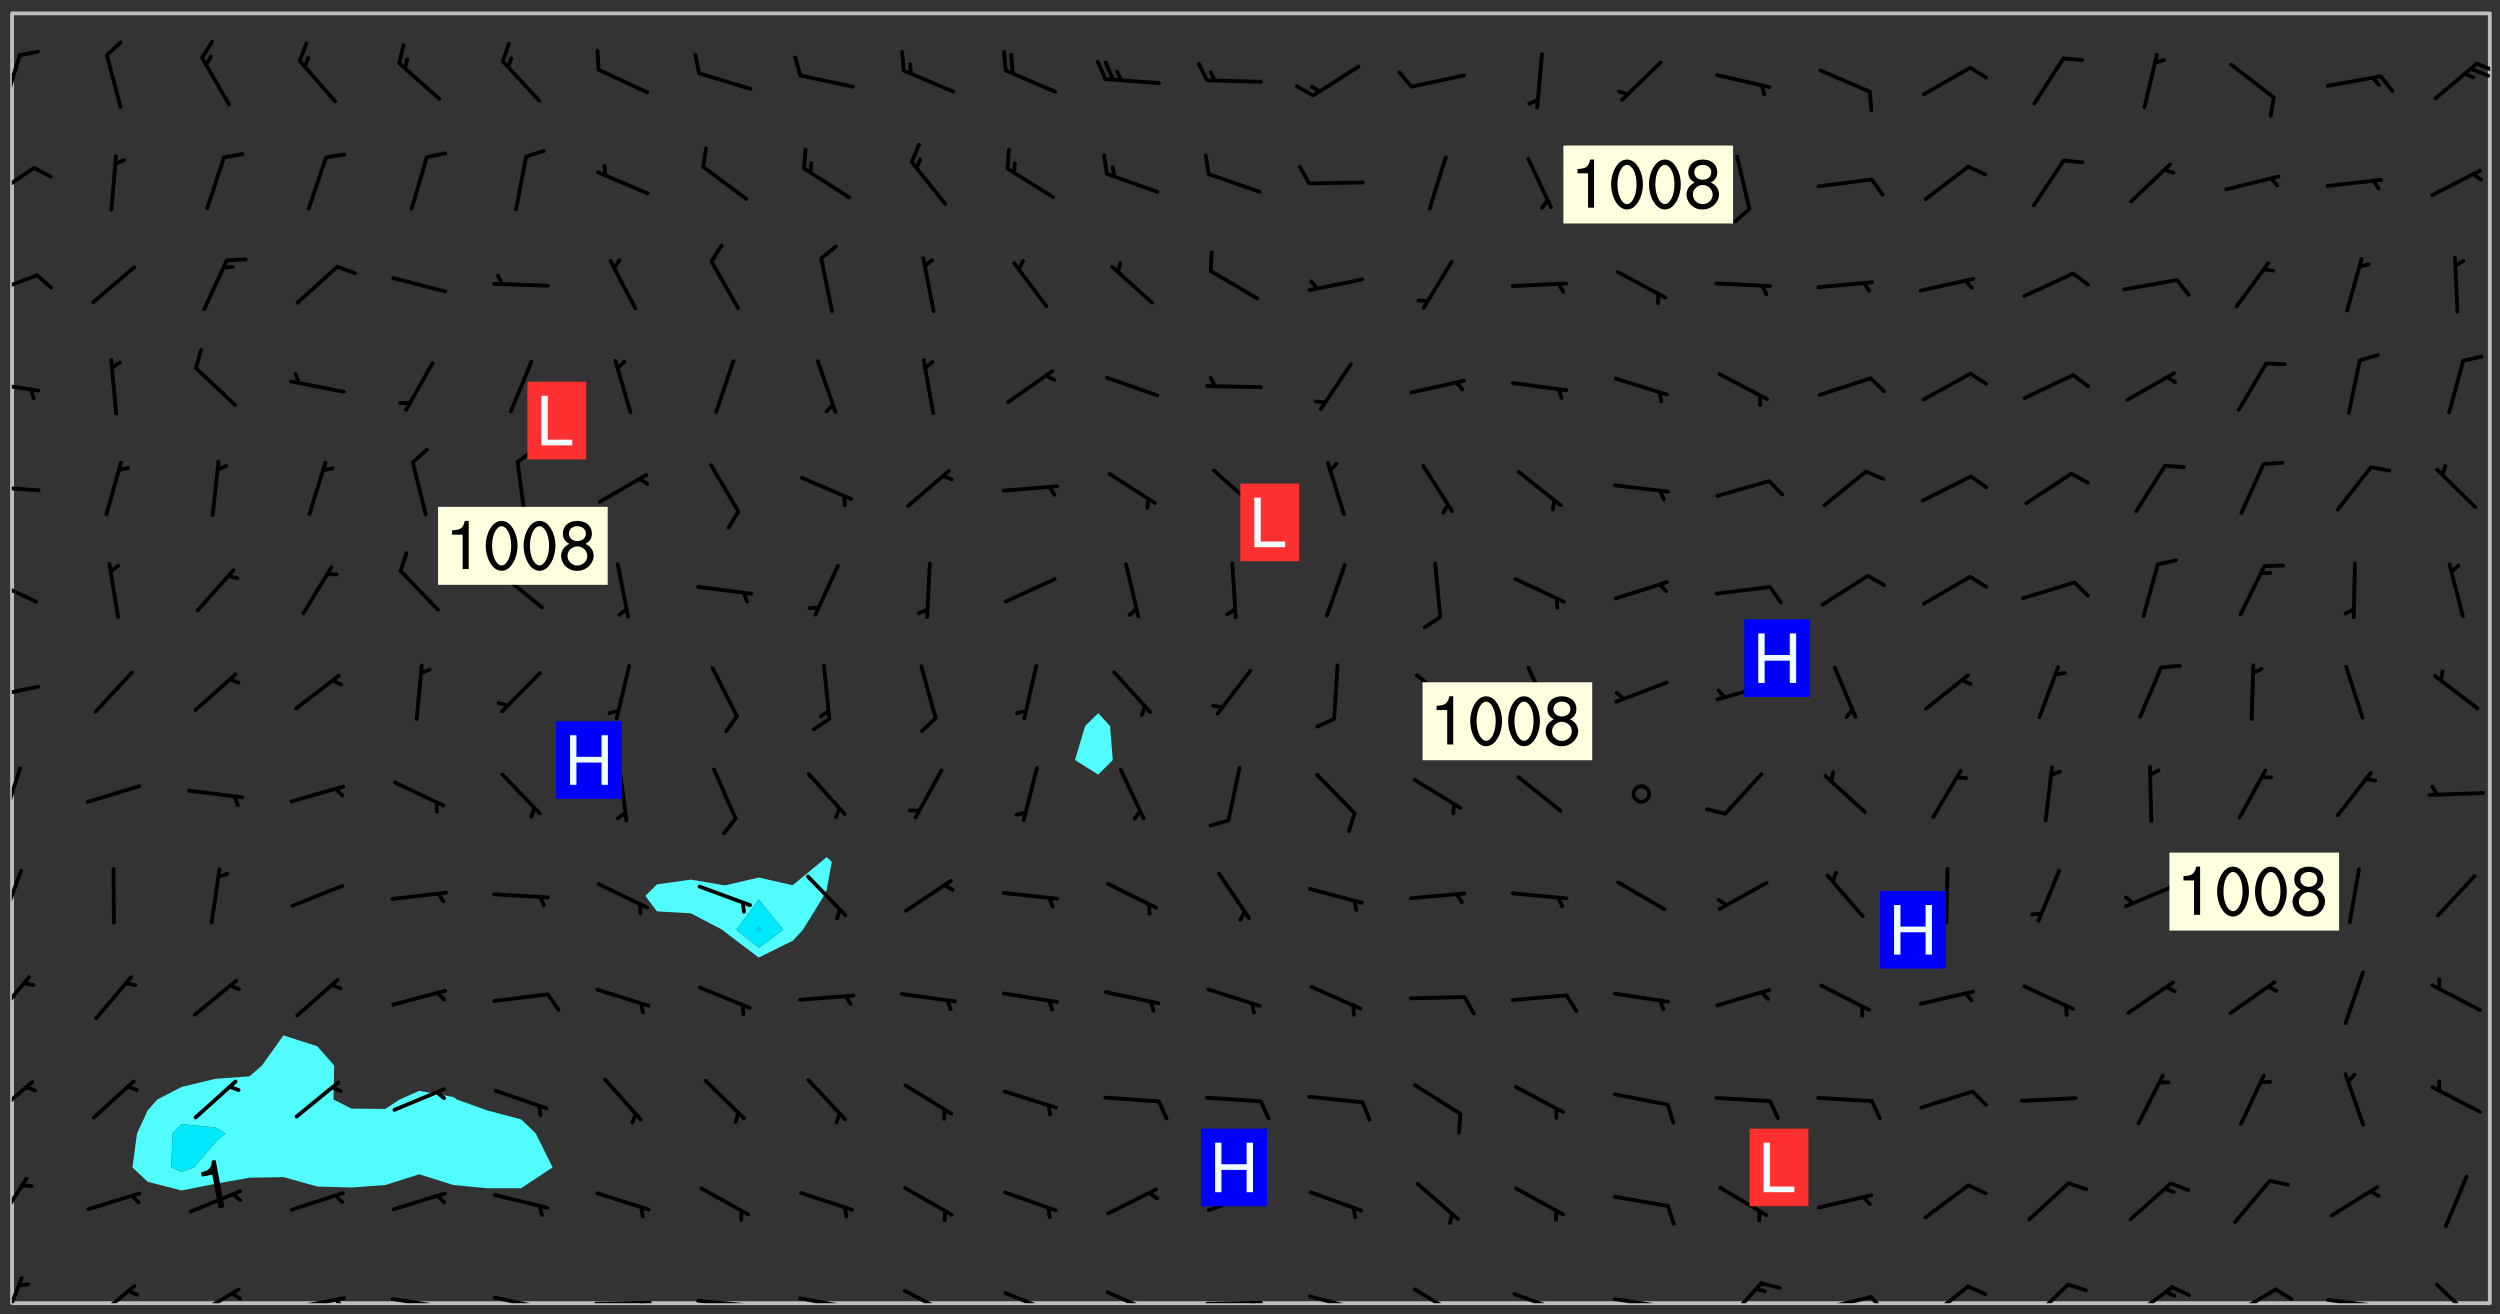 <svg xmlns="http://www.w3.org/2000/svg" role="img" xmlns:xlink="http://www.w3.org/1999/xlink" viewBox="142.45 309.95 326.84 171.84"><rect x="142.45" y="309.95" width="326.84" height="171.84" fill="#333333" stroke="none"/><defs><clipPath id="clip2"><path d="M 144 311.672 L 145 311.672 L 145 480.328 L 144 480.328 Z M 144 311.672"/></clipPath><clipPath id="clip3"><path d="M 144 311.672 L 468 311.672 L 468 480.328 L 144 480.328 Z M 144 311.672"/></clipPath><clipPath id="clip4"><path d="M 467 311.672 L 468 311.672 L 468 480.328 L 467 480.328 Z M 467 311.672"/></clipPath><clipPath id="clip5"><path d="M 144 476 L 146 476 L 146 480.328 L 144 480.328 Z M 144 476"/></clipPath><clipPath id="clip6"><path d="M 154 477 L 161 477 L 161 480.328 L 154 480.328 Z M 154 477"/></clipPath><clipPath id="clip7"><path d="M 167 478 L 174 478 L 174 480.328 L 167 480.328 Z M 167 478"/></clipPath><clipPath id="clip8"><path d="M 180 479 L 188 479 L 188 480.328 L 180 480.328 Z M 180 479"/></clipPath><clipPath id="clip9"><path d="M 186 479 L 188 479 L 188 480.328 L 186 480.328 Z M 186 479"/></clipPath><clipPath id="clip10"><path d="M 193 479 L 201 479 L 201 480.328 L 193 480.328 Z M 193 479"/></clipPath><clipPath id="clip11"><path d="M 199 480 L 201 480 L 201 480.328 L 199 480.328 Z M 199 480"/></clipPath><clipPath id="clip12"><path d="M 206 479 L 215 479 L 215 480.328 L 206 480.328 Z M 206 479"/></clipPath><clipPath id="clip13"><path d="M 212 480 L 214 480 L 214 480.328 L 212 480.328 Z M 212 480"/></clipPath><clipPath id="clip14"><path d="M 220 480 L 228 480 L 228 480.328 L 220 480.328 Z M 220 480"/></clipPath><clipPath id="clip15"><path d="M 226 480 L 228 480 L 228 480.328 L 226 480.328 Z M 226 480"/></clipPath><clipPath id="clip16"><path d="M 233 479 L 241 479 L 241 480.328 L 233 480.328 Z M 233 479"/></clipPath><clipPath id="clip17"><path d="M 239 480 L 241 480 L 241 480.328 L 239 480.328 Z M 239 480"/></clipPath><clipPath id="clip18"><path d="M 246 479 L 255 479 L 255 480.328 L 246 480.328 Z M 246 479"/></clipPath><clipPath id="clip19"><path d="M 252 480 L 254 480 L 254 480.328 L 252 480.328 Z M 252 480"/></clipPath><clipPath id="clip20"><path d="M 260 478 L 268 478 L 268 480.328 L 260 480.328 Z M 260 478"/></clipPath><clipPath id="clip21"><path d="M 273 478 L 281 478 L 281 480.328 L 273 480.328 Z M 273 478"/></clipPath><clipPath id="clip22"><path d="M 287 478 L 294 478 L 294 480.328 L 287 480.328 Z M 287 478"/></clipPath><clipPath id="clip23"><path d="M 300 480 L 308 480 L 308 480.328 L 300 480.328 Z M 300 480"/></clipPath><clipPath id="clip24"><path d="M 306 480 L 308 480 L 308 480.328 L 306 480.328 Z M 306 480"/></clipPath><clipPath id="clip25"><path d="M 313 479 L 321 479 L 321 480.328 L 313 480.328 Z M 313 479"/></clipPath><clipPath id="clip26"><path d="M 319 480 L 321 480 L 321 480.328 L 319 480.328 Z M 319 480"/></clipPath><clipPath id="clip27"><path d="M 327 478 L 334 478 L 334 480.328 L 327 480.328 Z M 327 478"/></clipPath><clipPath id="clip28"><path d="M 340 478 L 348 478 L 348 480.328 L 340 480.328 Z M 340 478"/></clipPath><clipPath id="clip29"><path d="M 345 480 L 347 480 L 347 480.328 L 345 480.328 Z M 345 480"/></clipPath><clipPath id="clip30"><path d="M 353 479 L 361 479 L 361 480.328 L 353 480.328 Z M 353 479"/></clipPath><clipPath id="clip31"><path d="M 359 480 L 361 480 L 361 480.328 L 359 480.328 Z M 359 480"/></clipPath><clipPath id="clip32"><path d="M 367 477 L 373 477 L 373 480.328 L 367 480.328 Z M 367 477"/></clipPath><clipPath id="clip33"><path d="M 380 479 L 388 479 L 388 480.328 L 380 480.328 Z M 380 479"/></clipPath><clipPath id="clip34"><path d="M 386 479 L 389 479 L 389 480.328 L 386 480.328 Z M 386 479"/></clipPath><clipPath id="clip35"><path d="M 393 477 L 400 477 L 400 480.328 L 393 480.328 Z M 393 477"/></clipPath><clipPath id="clip36"><path d="M 407 477 L 414 477 L 414 480.328 L 407 480.328 Z M 407 477"/></clipPath><clipPath id="clip37"><path d="M 420 477 L 427 477 L 427 480.328 L 420 480.328 Z M 420 477"/></clipPath><clipPath id="clip38"><path d="M 433 478 L 441 478 L 441 480.328 L 433 480.328 Z M 433 478"/></clipPath><clipPath id="clip39"><path d="M 439 478 L 443 478 L 443 480.328 L 439 480.328 Z M 439 478"/></clipPath><clipPath id="clip40"><path d="M 446 479 L 454 479 L 454 480.328 L 446 480.328 Z M 446 479"/></clipPath><clipPath id="clip41"><path d="M 452 480 L 454 480 L 454 480.328 L 452 480.328 Z M 452 480"/></clipPath><clipPath id="clip42"><path d="M 460 477 L 467 477 L 467 480.328 L 460 480.328 Z M 460 477"/></clipPath><clipPath id="clip43"><path d="M 144 463 L 147 463 L 147 471 L 144 471 Z M 144 463"/></clipPath><clipPath id="clip44"><path d="M 144 451 L 147 451 L 147 457 L 144 457 Z M 144 451"/></clipPath><clipPath id="clip45"><path d="M 144 437 L 147 437 L 147 444 L 144 444 Z M 144 437"/></clipPath><clipPath id="clip46"><path d="M 144 423 L 146 423 L 146 431 L 144 431 Z M 144 423"/></clipPath><clipPath id="clip47"><path d="M 144 410 L 146 410 L 146 418 L 144 418 Z M 144 410"/></clipPath><clipPath id="clip48"><path d="M 144 399 L 148 399 L 148 402 L 144 402 Z M 144 399"/></clipPath><clipPath id="clip49"><path d="M 144 385 L 148 385 L 148 389 L 144 389 Z M 144 385"/></clipPath><clipPath id="clip50"><path d="M 144 373 L 148 373 L 148 375 L 144 375 Z M 144 373"/></clipPath><clipPath id="clip51"><path d="M 144 359 L 148 359 L 148 362 L 144 362 Z M 144 359"/></clipPath><clipPath id="clip52"><path d="M 144 345 L 148 345 L 148 349 L 144 349 Z M 144 345"/></clipPath><clipPath id="clip53"><path d="M 144 331 L 148 331 L 148 337 L 144 337 Z M 144 331"/></clipPath><clipPath id="clip54"><path d="M 144 316 L 146 316 L 146 325 L 144 325 Z M 144 316"/></clipPath><clipPath id="clip55"><path d="M 465 318 L 468 318 L 468 320 L 465 320 Z M 465 318"/></clipPath><g id="surface32" clip-path="url(#clip1)"><path fill="#fff" fill-opacity="0" fill-rule="evenodd" d="M 0 0 L 1000 0 L 1000 1000 L 0 1000 Z M 0 0"/><path fill="#d3d3d3" fill-opacity="0" fill-rule="evenodd" d="M162.152 355.867L161.918 356.16 161.977 356.395 162.094 356.566 162.27 356.801 162.562 357.148 162.676 357.207 162.793 357.035 162.852 356.801 163.027 356.625 163.492 356.449 164.191 356.449 164.426 356.742 164.715 357.559 164.773 357.734 164.949 357.965 165.301 358.199 166 358.898 166.172 359.074 166.406 359.422 166.641 359.832 166.93 360.414 167.34 360.879 167.57 361.113 167.805 361.289 167.922 361.52 168.098 361.812 168.27 362.977 168.27 363.211 168.328 363.5 168.387 363.617 168.504 363.734 168.852 364.145 168.969 364.316 169.145 364.492 169.32 364.727 169.438 364.898 169.609 365.25 169.668 365.484 169.902 365.891 170.137 365.832 169.961 366.008 169.902 366.938 169.32 366.938 169.086 366.824 168.738 366.938 168.621 367.055 168.562 367.348 168.504 367.523 168.387 367.695 167.922 367.988 167.863 368.223 167.805 368.336 167.805 368.98 167.863 369.152 167.863 369.562 167.922 369.621 167.922 370.027 167.98 370.434 168.098 370.609 168.156 370.668 168.387 371.309 168.328 371.602 168.328 372.301 168.27 372.883 168.27 373.117 168.211 373.348 168.156 373.699 168.156 375.621 168.211 375.738 168.637 375.738 168.27 375.855 168.246 376.207 169.137 377.375 170.879 377.914 172.219 378.273 172.219 378.812 172.309 379.621 172.844 380.336 174.363 380.605 175.254 380.52 175.344 381.684 175.879 381.863 177.039 381.684 179.094 380.699 180.254 380.336 182.133 380.16 183.828 379.98 183.648 380.699 182.133 380.785 180.883 380.875 180.078 381.145 179.004 381.953 179.273 382.672 179.809 383.57 179.629 384.195 179.363 385.004 179.629 386.082 180.254 386.98 181.059 387.16 182.309 386.98 182.043 387.703 182.141 388.207 182.195 388.5 182.195 388.672 182.254 388.965 182.254 389.371 182.43 389.488 182.781 389.605 183.188 389.605 183.48 389.43 183.594 389.312 183.652 389.195 183.77 388.965 183.828 388.789 184.18 388.324 184.41 388.148 184.586 388.09 184.762 388.148 184.82 388.324 184.938 389.312 184.992 389.781 185.051 389.953 185.168 390.188 185.344 390.246 186.16 390.305 186.449 390.305 186.566 390.539 186.625 390.945 186.684 391.297 186.684 392.402 186.801 392.695 186.918 393.043 187.207 393.742 187.383 394.094 187.965 394.848 188.316 395.023 188.488 395.082 188.957 395.316 189.598 395.781 189.945 396.016 190.238 396.191 190.531 396.246 190.762 396.309 191.578 396.656 191.871 396.832 191.984 397.004 192.336 397.355 192.453 397.531 192.977 398.172 192.977 398.461 193.035 398.812 193.035 399.16 193.094 399.512 193.152 399.801 193.27 399.859 193.441 399.918 193.617 399.918 194.199 400.152 194.375 400.27 194.551 400.559 194.727 400.793 194.84 401.027 195.133 401.258 195.25 401.375 195.25 401.785 195.309 401.84 195.598 402.074 195.832 402.191 195.891 402.309 196.008 402.48 196.066 402.598 196.297 402.832 196.355 403.008 196.59 403.066 196.707 403.125 196.59 403.238 196.531 403.355 196.531 403.473 196.414 403.766 196.297 404.055 196.297 404.637 196.473 404.754 196.59 404.812 196.648 404.93 196.766 405.047 196.879 405.105 197.055 405.453 197.113 405.805 197.172 406.211 197.172 406.387 197.113 406.562 196.996 407.262 196.996 407.434 197.113 407.609 197.406 407.902 197.812 407.902 197.988 408.02 198.105 408.191 198.223 408.484 198.223 408.719 197.695 408.719 197.465 408.484 197.23 408.484 197.055 408.543 196.996 409.242 197.055 409.59 197.172 409.766 197.348 410.176 197.465 410.406 197.754 410.875 197.93 410.93 198.453 410.93 198.688 410.988 199.445 411.629 199.504 411.922 199.504 412.156 199.562 412.215 199.793 412.562 199.793 412.914 199.676 413.086 199.676 413.379 199.969 413.668 200.262 413.844 200.434 413.902 200.727 414.078 201.02 414.195 201.602 414.602 201.891 414.836 202.184 415.012 202.402 415.172 202.418 415.184 202.648 415.359 203.289 415.883 203.465 416.117 203.582 416.293 203.758 416.469 203.871 416.641 203.871 417.281 203.988 417.457 204.457 417.574 205.039 417.691 205.273 417.75 205.504 417.863 205.797 417.98 205.91 418.039 206.496 418.391 206.785 418.562 206.961 418.625 207.137 418.68 207.312 418.738 208.012 419.09 208.301 419.266 208.535 419.32 208.824 419.496 209.059 419.613 209.699 420.02 209.992 420.137 210.164 420.195 210.398 420.254 210.809 420.312 211.039 420.371 211.273 420.488 211.332 420.66 210.922 420.836 211.391 420.895 211.449 421.188 211.562 421.422 211.738 421.477 211.973 421.535 212.148 421.594 212.555 421.711 213.195 421.945 213.312 422.117 213.371 422.352 213.371 422.527 213.312 422.645 213.254 423.051 213.488 423.285 213.605 423.344 213.953 423.461 214.594 423.691 214.77 423.809 215.059 423.926 215.234 424.102 215.469 424.566 216.051 425.672 216.227 425.848 216.574 426.023 216.75 426.141 217.102 426.258 218.148 426.781 218.383 426.84 218.848 426.953 219.141 427.012 219.605 427.188 220.363 427.77 220.598 428.004 220.945 428.469 221.121 428.645 221.41 428.879 222.227 429.578 222.52 429.754 222.809 430.043 223.102 430.219 223.395 430.508 224.09 431.148 224.266 431.324 224.559 431.559 224.848 431.793 225.316 432.082 225.957 432.664 226.305 432.898 226.539 433.191 226.887 433.539 227.238 434.004 228.172 434.996 228.52 435.402 228.637 435.578 228.871 435.637 228.984 435.754 229.629 435.93 229.859 436.043 230.094 436.102 230.387 436.277 230.617 436.395 231.551 437.094 231.957 437.5 232.191 437.676 232.598 437.852 232.832 437.969 233.648 438.316 233.996 438.551 234.23 438.668 234.523 438.957 234.754 439.074 235.512 439.426 235.863 439.598 236.094 439.656 236.387 439.773 236.621 439.832 237.492 440.008 238.309 440.008 238.777 440.238 238.949 440.297 239.824 440.996 240.289 441.113 240.582 441.172 240.758 441.23 240.988 441.289 241.457 441.348 241.805 441.406 242.156 441.465 242.562 441.523 242.855 441.523 243.027 441.582 243.027 441.812 243.203 441.988 243.496 441.988 243.844 442.047 244.195 442.105 244.895 442.223 245.535 442.223 246 441.988 246.293 441.812 246.465 441.695 246.875 441.523 247.164 441.348 248.098 440.883 248.566 440.59 249.09 440.297 249.555 440.125 250.02 439.949 251.07 439.484 251.359 439.367 251.77 439.25 252.059 439.133 252.586 438.957 254.102 438.258 254.684 437.91 254.973 437.852 255.266 437.793 255.613 437.676 256.488 437.445 256.84 437.328 256.953 437.328 257.188 437.27 258.062 437.035 258.297 436.977 259.109 436.977 259.461 436.918 260.277 436.801 260.449 436.742 260.801 436.688 261.094 436.629 261.324 436.57 262.141 436.395 262.316 436.336 262.664 436.336 262.898 436.277 263.363 436.16 264.121 435.988 264.355 435.93 264.703 435.93 265.113 435.812 265.402 435.754 266.688 435.695 266.977 435.695 267.387 435.637 267.617 435.578 267.793 435.578 268.668 435.461 269.074 435.461 269.484 435.344 269.832 435.344 270.184 435.23 271.055 435.172 272.805 435.172 273.852 435.461 274.262 435.578 274.551 435.695 274.902 435.812 275.191 435.93 276.242 436.102 276.531 436.16 276.824 436.16 277.117 436.219 277.289 436.277 277.699 436.336 277.871 436.395 277.988 436.453 278.105 436.453 278.223 436.512 278.574 436.57 278.688 436.57 279.098 436.637 281.02 437.031 282.945 437.426 284.465 437.875 286.16 438.594 288.305 439.398 289.91 438.68 291.34 437.875 292.5 436.797 293.75 436.348 296.785 435.629 298.66 435.27 300.805 433.922 303.039 432.668 305.539 431.41 307.234 430.961 309.02 430.781 310.18 430.512 310.805 431.051 312.145 430.781 312.859 429.793 313.844 428.449 314.289 428.27 315.094 427.91 316.969 427.371 318.754 426.922 320.004 426.652 321.164 426.562 322.863 426.473 324.824 426.203 326.074 426.113 326.613 426.113 327.238 426.023 328.129 426.023 330.273 425.844 332.684 425.664 335.273 425.574 336.969 425.754 338.578 425.844 340.008 426.203 341.168 426.922 343.043 427.91 344.203 429.438 344.469 430.152 345.098 430.242 345.453 431.141 345.988 431.68 346.523 433.207 347.598 433.566 348.133 433.566 347.328 434.102 347.418 435.809 348.133 438.504 349.023 439.309 349.918 440.297 350.633 441.555 352.418 442.094 353.938 441.914 354.293 443.258 355.902 442.453 356.883 441.914 357.152 442.184 357.469 441.969 357.688 441.824 358.488 442.273 358.938 441.914 359.293 441.914 359.828 441.645 360.367 440.926 360.902 440.656 361.527 439.668 362.688 440.117 363.527 440.488 364.922 441.105 366.617 440.926 368.223 440.926 370.008 441.016 370.188 439.309 370.723 437.965 371.527 438.234 372.02 439.082 372.422 439.488 372.332 440.027 372.332 440.387 373.047 440.836 373.758 440.566 375.188 440.566 375.547 441.555 375.992 442.812 376.707 444.156 377.957 444.785 379.652 445.414 380.367 445.234 380.547 444.695 381.527 444.605 381.977 444.965 382.062 446.223 381.797 446.852 381.262 447.031 381.262 447.57 381.977 448.555 382.242 449.094 383.227 450.082 384.027 451.16 383.762 451.52 383.672 452.418 383.047 454.75 382.691 456.816 382.602 458.609 382.422 459.328 382.332 459.867 382.332 461.305 381.352 463.188 380.992 464.895 380.457 465.793 379.652 466.961 379.387 467.5 381.441 468.754 381.527 469.113 381.172 469.652 381.082 469.473 381.082 470.281 381.172 471.719 380.727 472.434 379.652 472.527 379.387 473.242 379.922 474.141 380.727 474.859 381.887 475.668 383.227 475.938 383.672 476.297 383.316 476.746 381.527 476.656 380.277 476.207 379.562 475.488 378.938 475.398 378.762 478.988 378.574 480.297 467.934 480.297 467.934 311.703 412.664 311.703 412.664 360.785 413.426 360.91 416.715 361.453 418.738 364.289 418.738 367.043 421.09 367.375 423.438 367.707 427.488 367.707 426.109 371.867 424.086 372.574 422.062 373.277 421.52 373.621 418.926 375.238 418.738 375.355 416.715 373.277 415.984 370.535 413.312 368.457 411.938 364.957 411.871 364.875 409.914 362.203 412.664 360.785 412.664 311.703 294.422 311.703 294.422 403.117 294.539 403.148 294.672 403.16 294.746 403.234 294.852 403.281 294.941 403.34 295.027 403.398 295.117 403.457 295.414 403.754 295.473 403.844 295.504 403.961 295.531 404.078 295.547 404.215 295.516 404.332 295.457 404.422 295.398 404.508 295.355 404.613 295.309 404.715 295.281 404.836 295.281 404.98 295.457 405.25 295.605 405.398 295.68 405.484 295.754 405.559 295.797 405.664 295.859 405.754 295.918 405.84 295.961 405.945 296.02 406.035 296.066 406.137 296.109 406.242 296.168 406.328 296.285 406.508 296.359 406.582 296.422 406.668 296.48 406.758 296.523 406.863 296.582 406.953 296.641 407.039 296.703 407.129 296.762 407.219 296.805 407.32 296.922 407.5 296.996 407.574 297.055 407.66 297.129 407.734 297.219 407.793 297.324 407.84 297.473 407.84 297.605 407.824 297.738 407.84 297.84 407.793 297.914 407.719 297.961 407.617 297.945 407.484 297.945 407.336 297.898 407.23 297.871 407.113 297.824 407.012 297.797 406.891 297.754 406.789 297.691 406.699 297.648 406.598 297.605 406.492 297.574 406.375 297.559 406.242 297.547 406.105 297.633 406.047 297.691 405.961 297.812 405.93 297.855 406.035 297.871 406.168 297.871 406.285 297.93 406.387 297.988 406.477 298.078 406.535 298.227 406.684 298.285 406.773 298.328 406.879 298.316 406.98 298.402 407.039 298.508 407.086 298.594 407.145 298.684 407.203 298.758 407.277 298.641 407.305 298.535 407.352 298.449 407.41 298.375 407.484 298.316 407.574 298.254 407.66 298.227 407.781 298.18 407.883 298.137 407.988 298.105 408.105 298.094 408.238 298.078 408.371 298.078 408.52 298.105 408.637 298.152 408.742 298.195 408.844 298.254 408.934 298.328 409.008 298.418 409.066 298.492 409.141 298.582 409.199 298.641 409.289 298.684 409.395 298.73 409.496 298.848 409.527 298.98 409.543 299.129 409.543 299.246 409.512 299.352 409.555 299.395 409.66 299.441 409.762 299.469 409.883 299.5 410 299.527 410.117 299.559 410.238 299.586 410.355 299.691 410.398 299.793 410.445 299.926 410.43 300.074 410.578 300.137 410.664 300.211 410.738 300.281 410.812 300.371 410.875 300.477 410.918 300.578 410.961 300.695 410.992 300.832 411.008 300.949 410.977 301.023 410.902 301.051 410.785 301.039 410.652 301.008 410.531 300.98 410.414 301.023 410.309 301.141 410.309 301.23 410.371 301.348 410.398 301.496 410.398 301.629 410.414 301.777 410.414 301.91 410.43 302.043 410.414 302.191 410.414 302.324 410.398 302.457 410.387 302.594 410.398 302.711 410.371 302.844 410.355 303.035 410.297 302.977 410.473 302.961 410.605 302.934 410.727 302.918 410.859 302.859 410.945 302.727 410.961 302.621 411.008 302.516 411.051 302.398 411.082 302.281 411.109 302.016 411.141 301.867 411.141 301.734 411.156 301.66 411.23 301.719 411.316 301.867 411.465 301.984 411.645 302.059 411.715 302.148 411.777 302.238 411.836 302.324 411.895 302.414 411.953 302.516 411.996 302.621 412.059 302.727 412.102 302.812 412.16 302.918 412.207 303.02 412.25 303.199 412.367 303.258 412.457 303.215 412.559 303.168 412.664 303.184 412.797 303.406 413.02 303.465 413.109 303.508 413.211 303.539 413.332 303.582 413.434 303.598 413.566 303.629 413.684 303.641 413.82 303.672 413.938 303.82 414.086 303.922 414.129 304.027 414.172 304.145 414.203 304.277 414.219 304.414 414.234 304.531 414.234 304.648 414.203 304.738 414.145 304.781 414.039 304.828 413.938 304.871 413.832 304.902 413.715 304.914 413.582 304.914 413.434 304.902 413.301 304.887 413.168 304.855 413.051 304.812 412.945 304.766 412.84 304.723 412.738 304.68 412.633 304.664 412.5 304.68 412.367 304.707 412.25 304.738 412.133 304.766 412.012 304.812 411.91 304.902 411.852 304.988 411.789 305.062 411.715 305.152 411.656 305.375 411.434 305.434 411.348 305.508 411.273 305.625 411.094 305.684 411.008 305.684 410.859 305.609 410.785 305.508 410.738 305.402 410.695 305.301 410.652 305.242 410.562 305.195 410.457 305.168 410.34 305.258 410.281 305.375 410.25 305.477 410.207 305.656 410.09 305.805 409.941 305.816 409.809 305.805 409.703 305.715 409.645 305.582 409.66 305.434 409.66 305.301 409.676 305.168 409.66 305.047 409.629 304.961 409.57 304.887 409.496 304.828 409.406 304.766 409.32 304.648 409.141 304.59 409.055 304.621 408.934 304.707 408.875 304.828 408.844 304.887 408.758 304.887 408.637 304.855 408.52 304.797 408.43 304.738 408.344 304.691 408.238 304.664 408.121 304.648 407.988 304.707 407.898 304.781 407.824 304.871 407.766 304.988 407.586 305.062 407.512 305.121 407.426 305.27 407.277 305.391 407.246 305.523 407.23 305.656 407.246 305.73 407.32 305.773 407.426 305.789 407.559 305.758 407.676 305.641 407.707 305.508 407.719 305.359 407.867 305.316 407.973 305.27 408.074 305.242 408.195 305.211 408.312 305.211 408.461 305.242 408.578 305.285 408.684 305.344 408.773 305.418 408.844 305.492 408.918 305.609 408.949 305.73 408.977 305.848 408.949 305.98 408.934 306.098 408.934 306.188 408.992 306.262 409.066 306.309 409.172 306.367 409.258 306.469 409.305 306.602 409.32 306.707 409.363 306.793 409.422 306.781 409.527 306.707 409.602 306.527 409.719 306.469 409.809 306.379 409.867 306.309 409.941 306.234 410.016 306.172 410.105 306.145 410.223 306.129 410.355 306.145 410.488 306.129 410.621 306.129 410.77 306.145 410.902 306.172 411.02 306.203 411.141 306.277 411.215 306.367 411.273 306.453 411.332 306.543 411.391 306.66 411.422 306.66 411.508 306.559 411.555 306.469 411.613 306.203 411.645 306.086 411.672 305.938 411.672 305.832 411.715 305.73 411.762 305.672 411.852 305.609 412.086 305.598 412.219 305.566 412.34 305.551 412.473 305.551 412.766 305.539 412.898 305.551 413.035 305.566 413.168 305.699 413.184 305.832 413.195 305.953 413.227 306.039 413.285 306.113 413.359 306.16 413.465 306.203 413.566 306.219 413.699 306.219 414.145 306.203 414.277 306.203 414.723 306.234 414.988 306.262 415.105 306.277 415.238 306.309 415.355 306.395 415.566 306.426 415.832 306.426 415.98 306.395 416.098 306.367 416.215 306.336 416.336 306.309 416.453 306.277 416.57 306.246 416.691 306.234 416.824 306.219 416.957 306.309 417.016 306.426 416.984 306.527 417 306.574 417.105 306.543 417.371 306.543 417.812 306.5 417.918 306.453 418.023 306.41 418.125 306.367 418.23 306.309 418.316 306.277 418.438 306.234 418.555 306.203 418.672 306.188 418.805 306.203 418.938 306.262 419.027 306.367 419.074 306.453 419.133 306.512 419.219 306.5 419.355 306.469 419.473 306.426 419.574 306.426 420.02 306.41 420.152 306.41 420.301 306.379 420.418 306.336 420.523 306.309 420.641 306.262 420.746 306.219 420.848 306.188 420.969 306.16 421.086 306.129 421.219 306.098 421.336 306.07 421.453 306.027 421.559 305.996 421.676 305.965 421.797 305.953 421.93 305.938 422.062 305.938 422.359 305.965 422.477 305.965 422.625 306.012 423.023 306.039 423.141 306.098 423.23 306.219 423.262 306.367 423.262 306.5 423.246 306.559 423.336 306.559 423.453 306.5 423.543 306.41 423.602 306.309 423.645 306.203 423.691 306.113 423.75 306.027 423.809 305.891 423.824 305.773 423.793 305.641 423.777 305.539 423.824 305.477 423.91 305.465 424.047 305.449 424.18 305.418 424.297 305.391 424.414 305.375 424.547 305.344 424.668 305.344 424.965 305.359 425.098 305.391 425.215 305.391 425.363 305.402 425.496 305.402 425.645 305.375 425.762 305.328 425.863 305.301 425.984 305.27 426.102 305.211 426.191 305.137 426.266 305.035 426.309 304.93 426.355 304.812 426.383 304.691 426.414 304.59 426.367 304.648 426.281 304.754 426.234 304.781 426.117 304.812 426 304.84 425.879 304.871 425.762 304.871 425.613 304.887 425.48 304.855 425.363 304.812 425.258 304.707 425.273 304.633 425.348 304.531 425.391 304.441 425.453 304.367 425.527 304.324 425.629 304.309 425.762 304.277 425.879 304.25 426 304.219 426.117 304.191 426.234 304.16 426.355 304.133 426.473 304.102 426.59 304.059 426.695 303.969 426.754 303.879 426.754 303.762 426.723 303.73 426.637 303.746 426.5 303.715 426.383 303.715 426.234 303.703 426.102 303.703 425.953 303.641 425.719 303.613 425.598 303.57 425.496 303.523 425.391 303.465 425.305 303.406 425.215 303.363 425.109 303.301 425.023 303.152 424.875 303.082 424.801 302.977 424.754 302.871 424.711 302.77 424.668 302.473 424.371 302.383 424.297 302.297 424.238 302.191 424.195 302.102 424.133 302.016 424.074 301.91 424.031 301.82 423.973 301.734 423.91 301.66 423.84 301.555 423.793 301.469 423.734 301.363 423.691 301.273 423.629 301.172 423.586 301.066 423.543 300.98 423.484 300.875 423.438 300.77 423.395 300.668 423.348 300.578 423.289 300.477 423.246 300.371 423.203 300.281 423.141 300.164 423.113 300.031 423.098 299.898 423.113 299.75 423.113 299.617 423.129 299.5 423.098 299.41 423.039 299.336 422.965 299.246 422.906 299.145 422.859 298.996 422.859 298.875 422.832 298.773 422.789 298.699 422.715 298.582 422.535 298.492 422.477 298.391 422.434 298.301 422.371 298.195 422.328 298.105 422.27 298.02 422.211 297.914 422.164 297.855 422.078 297.797 421.988 297.754 421.883 297.707 421.781 297.633 421.707 297.547 421.648 297.473 421.574 297.383 421.516 297.16 421.293 297.117 421.188 297.086 420.922 297.191 420.879 297.336 420.879 297.441 420.922 297.516 420.996 297.605 421.055 297.691 421.113 297.797 421.16 297.887 421.219 298.035 421.367 298.105 421.441 298.254 421.59 298.316 421.676 298.391 421.75 298.477 421.809 298.551 421.883 298.641 421.945 298.73 422.004 298.816 422.062 299.086 422.238 299.188 422.285 299.293 422.328 299.395 422.371 299.441 422.297 299.5 422.211 299.574 422.137 299.645 422.062 299.75 422.105 299.824 422.18 299.883 422.27 299.926 422.371 299.973 422.477 300.016 422.582 300.137 422.609 300.254 422.582 300.328 422.492 300.371 422.387 300.43 422.297 300.504 422.223 300.609 422.18 300.727 422.152 300.859 422.164 300.949 422.223 301.098 422.371 301.156 422.461 301.199 422.566 301.246 422.668 301.289 422.773 301.332 422.875 301.438 422.922 301.543 422.965 301.676 422.98 301.762 422.922 301.82 422.832 301.895 422.758 302 422.715 302.117 422.742 302.223 422.789 302.324 422.832 302.43 422.875 302.531 422.922 302.711 423.039 302.711 423.156 302.695 423.289 302.711 423.422 302.727 423.559 302.785 423.645 302.887 423.691 303.008 423.719 303.125 423.75 303.273 423.75 303.391 423.719 303.449 423.629 303.629 423.512 303.688 423.422 303.762 423.348 303.82 423.262 303.938 423.082 304.117 422.965 304.234 422.996 304.324 423.055 304.367 423.129 304.352 423.262 304.352 423.379 304.441 423.438 304.59 423.438 304.723 423.422 304.855 423.41 305.121 423.379 305.227 423.336 305.344 423.305 305.465 423.277 305.539 423.203 305.609 423.129 305.672 423.039 305.656 422.934 305.609 422.832 305.508 422.789 305.402 422.773 305.285 422.801 305.02 422.832 304.871 422.832 304.797 422.758 304.707 422.699 304.59 422.668 304.473 422.641 304.34 422.625 304.191 422.625 304.059 422.641 303.762 422.641 303.656 422.594 303.508 422.445 303.465 422.344 303.406 422.254 303.629 422.031 303.715 421.973 303.82 421.93 303.938 421.898 304.07 421.883 304.203 421.898 304.34 421.914 304.441 421.957 304.574 421.945 304.664 421.883 304.766 421.84 304.828 421.75 304.781 421.648 304.691 421.59 304.574 421.559 304.473 421.516 304.414 421.426 304.352 421.336 304.352 421.219 304.367 421.086 304.473 421.039 304.547 420.969 304.547 420.848 304.457 420.789 304.426 420.672 304.516 420.613 304.59 420.539 304.633 420.434 304.691 420.344 304.738 420.242 304.754 420.109 304.754 419.961 304.707 419.855 304.664 419.754 304.574 419.695 304.441 419.68 304.34 419.637 304.203 419.621 304.086 419.59 303.641 419.59 303.508 419.574 303.375 419.562 303.242 419.547 303.125 419.516 302.977 419.516 302.844 419.5 302.711 419.488 302.445 419.457 302.324 419.414 302.238 419.355 302.164 419.281 302.164 419.133 302.176 419 302.281 418.953 302.383 418.91 302.516 418.895 302.668 418.895 302.801 418.879 303.094 418.879 303.215 418.91 303.316 418.953 303.406 419.012 303.641 419.074 303.762 419.027 303.852 418.969 303.953 418.926 304.086 418.91 304.191 418.953 304.293 419 304.426 419.012 304.547 418.984 304.691 418.984 304.812 418.953 304.93 418.926 305.035 418.879 305.109 418.805 305.195 418.746 305.344 418.598 305.402 418.512 305.449 418.406 305.477 418.289 305.492 418.184 305.391 418.141 305.301 418.082 305.184 418.051 305.078 418.008 304.988 417.945 304.914 417.859 304.84 417.785 304.738 417.742 304.633 417.695 304.531 417.652 304.473 417.562 304.426 417.461 304.34 417.25 304.277 417.164 304.219 417.074 304.145 417 304.059 416.941 303.789 416.941 303.672 416.973 303.582 417.031 303.48 417.074 303.348 417.09 303.242 417.074 303.215 416.957 303.152 416.867 303.035 416.836 302.934 416.793 302.785 416.645 302.754 416.527 302.738 416.422 302.812 416.348 302.992 416.23 303.109 416.203 303.227 416.172 303.363 416.188 303.465 416.23 303.57 416.273 303.672 416.32 303.777 416.363 303.895 416.395 304.027 416.41 304.145 416.438 304.277 416.453 304.383 416.438 304.473 416.379 304.398 416.305 304.293 416.262 304.219 416.188 304.145 416.098 303.996 415.949 303.91 415.891 303.82 415.832 303.746 415.758 303.656 415.699 303.555 415.652 303.434 415.625 303.332 415.578 303.227 415.535 303.109 415.504 303.008 415.461 302.887 415.43 302.738 415.43 302.621 415.461 302.516 415.504 302.43 415.566 302.25 415.684 302.164 415.742 302.074 415.801 301.969 415.848 301.883 415.906 301.777 415.949 301.676 415.992 301.57 416.039 301.496 416.113 301.438 416.203 301.379 416.289 301.332 416.395 301.273 416.48 301.199 416.555 301.066 416.543 300.949 416.512 300.832 416.512 300.758 416.586 300.668 416.645 300.594 416.719 300.504 416.777 300.418 416.836 300.312 416.883 300.211 416.926 300.074 416.941 299.973 416.898 299.824 416.75 299.719 416.703 299.633 416.703 299.527 416.75 299.426 416.793 299.305 416.824 299.188 416.793 299.113 416.719 299.113 416.602 299.145 416.48 299.219 416.41 299.277 416.32 299.352 416.246 299.469 416.215 299.574 416.172 299.867 416.172 300 416.156 300.137 416.141 300.238 416.098 300.328 416.039 300.43 415.992 300.52 415.934 300.652 415.922 300.742 415.98 300.875 415.992 300.965 415.934 301.051 415.875 301.156 415.832 301.246 415.773 301.332 415.711 301.422 415.652 301.57 415.504 301.629 415.418 301.688 415.328 301.793 415.285 301.926 415.27 302.043 415.297 302.164 415.328 302.223 415.27 302.281 415.18 302.312 414.914 302.34 414.797 302.445 414.809 302.578 414.824 302.68 414.781 302.77 414.723 302.828 414.633 302.902 414.559 302.961 414.469 303.008 414.367 303.02 414.234 303.008 414.102 302.961 413.996 302.812 413.848 302.754 413.758 302.695 413.672 302.652 413.566 302.652 413.121 302.668 412.988 302.668 412.84 302.68 412.707 302.621 412.648 302.531 412.707 302.43 412.664 302.25 412.547 302.164 412.488 302.102 412.398 302.043 412.309 301.969 412.234 301.883 412.176 301.762 412.207 301.66 412.219 301.555 412.266 301.469 412.324 301.363 412.367 301.215 412.516 301.125 412.574 301.039 412.633 300.949 412.695 300.844 412.738 300.711 412.754 300.711 412.633 300.816 412.59 300.934 412.559 301.008 412.488 301.051 412.383 301.051 412.234 301.023 412.117 300.875 411.969 300.742 411.953 300.594 411.953 300.477 411.984 300.371 412.027 300.27 412.07 300.18 412.133 300.062 412.16 299.988 412.086 300 411.953 299.957 411.852 299.914 411.746 299.824 411.688 299.707 411.715 299.586 411.746 299.469 411.777 299.367 411.82 299.246 411.852 299.145 411.895 299.039 411.938 298.949 411.996 298.848 412.012 298.848 411.895 298.863 411.762 298.805 411.672 298.73 411.715 298.582 411.863 298.523 411.953 298.449 412.027 298.402 412.133 298.359 412.234 298.285 412.309 298.227 412.398 298.152 412.473 298.094 412.559 298.02 412.633 297.93 412.695 297.855 412.766 297.781 412.84 297.68 412.855 297.547 412.871 297.441 412.828 297.441 412.707 297.59 412.559 297.633 412.457 297.691 412.367 297.738 412.266 297.781 412.16 297.84 412.07 297.871 411.953 297.914 411.852 297.945 411.73 297.973 411.613 298.02 411.508 298.062 411.406 298.105 411.301 298.18 411.23 298.27 411.168 298.359 411.109 298.461 411.066 298.758 411.066 299.023 411.035 299.129 410.992 299.055 410.918 298.938 410.887 298.832 410.844 298.742 410.785 298.641 410.738 298.551 410.68 298.449 410.637 298.344 410.594 298.254 410.531 298.168 410.473 298.062 410.43 297.961 410.387 297.84 410.355 297.723 410.324 297.621 410.281 297.5 410.25 297.398 410.207 297.309 410.148 297.266 410.043 297.25 409.91 297.352 409.867 297.484 409.852 297.621 409.867 297.754 409.852 297.855 409.809 297.914 409.719 297.93 409.613 297.84 409.555 297.766 409.48 297.664 409.438 297.574 409.379 297.426 409.23 297.383 409.125 297.367 408.992 297.367 408.699 297.309 408.609 297.219 408.551 297.145 408.477 297.102 408.371 297.07 408.254 297.012 408.164 296.938 408.09 296.82 408.062 296.746 407.988 296.656 407.93 296.566 407.867 296.48 407.809 296.406 407.734 296.348 407.648 296.301 407.543 296.215 407.484 296.066 407.336 295.871 407.277 295.738 407.293 295.637 407.336 295.562 407.41 295.516 407.512 295.473 407.617 295.414 407.707 295.355 407.793 295.059 408.09 294.969 408.148 294.883 408.148 294.82 408.062 294.777 407.957 294.809 407.84 294.867 407.75 294.895 407.633 294.883 407.5 294.793 407.438 294.688 407.484 294.57 407.512 294.453 407.543 294.184 407.719 294.082 407.766 293.965 407.793 293.859 407.84 293.77 407.898 293.668 407.941 293.609 407.855 293.562 407.75 293.578 407.617 293.625 407.512 293.695 407.438 293.77 407.367 293.828 407.277 293.828 407.129 293.785 407.023 293.547 407.023 293.445 407.07 293.414 407.188 293.387 407.305 293.355 407.426 293.281 407.469 293.148 407.484 293.074 407.438 293.031 407.336 292.988 407.23 292.941 407.129 292.898 407.023 292.777 407.055 292.676 407.098 292.543 407.113 292.426 407.145 292.32 407.188 292.23 407.246 292.129 407.293 292.008 407.32 291.875 407.336 291.773 407.293 291.715 407.203 291.668 407.098 291.625 406.996 291.582 406.891 291.582 406.773 291.641 406.684 291.727 406.625 291.906 406.508 292.008 406.461 292.113 406.418 292.219 406.359 292.32 406.316 292.41 406.254 292.512 406.211 292.617 406.152 292.719 406.105 292.809 406.047 292.914 406.004 293.016 405.961 293.105 405.898 293.207 405.855 293.344 405.84 293.461 405.871 293.562 405.914 293.684 405.945 293.785 405.988 293.891 406.035 293.992 406.078 294.098 406.121 294.199 406.168 294.305 406.211 294.406 406.254 294.512 406.301 294.598 406.359 294.703 406.402 294.82 406.434 294.926 406.477 295.027 406.523 295.117 406.582 295.223 406.625 295.324 406.668 295.43 406.715 295.547 406.742 295.648 406.789 295.77 406.816 295.918 406.816 296.004 406.758 296.02 406.656 296.078 406.566 296.051 406.449 295.977 406.375 295.859 406.195 295.785 406.121 295.695 406.047 295.516 405.93 295.43 405.871 295.324 405.828 295.223 405.781 294.953 405.605 294.895 405.516 294.82 405.441 294.762 405.352 294.719 405.25 294.688 405.133 294.672 404.996 294.672 404.434 294.66 404.301 294.645 404.168 294.613 404.051 294.598 403.918 294.586 403.785 294.555 403.664 294.332 403.441 294.273 403.355 294.258 403.25 294.289 403.133 294.422 403.117 294.422 311.703 172.992 311.703 172.992 313.156 172.934 313.391 172.582 314.441 172.41 314.965 172.293 315.312 172.117 315.723 172 315.895 171.766 316.188 171.535 316.246 171.184 316.246 171.066 316.305 170.836 316.711 170.836 317.004 170.953 317.18 171.184 317.41 171.301 317.645 171.941 318.402 172.234 318.867 172.41 319.102 172.641 319.453 172.875 319.801 173.516 320.617 173.691 321.082 173.863 321.492 173.98 322.188 174.156 322.656 174.273 324.055 174.332 324.52 174.332 325.395 174.449 326.441 174.449 331.223 174.391 331.688 174.039 332.969 173.863 333.492 173.75 333.902 173.398 334.832 172.934 336 172.699 336.582 172.582 336.758 172.41 337.105 172.234 337.512 171.883 338.328 171.824 338.621 171.711 338.914 171.594 339.203 171.535 339.379 171.418 340.254 171.359 340.66 171.301 340.777 171.242 340.953 171.184 341.125 170.953 341.652 170.836 341.824 170.836 342.059 170.719 342.293 170.66 342.465 170.484 343.051 170.484 343.34 170.426 343.516 170.426 343.809 170.367 343.922 170.309 344.449 170.309 344.621 170.254 344.855 170.254 347.477 170.078 348.293 169.961 348.469 169.785 348.703 169.668 348.875 169.555 349.109 168.969 350.043 168.738 350.332 168.445 350.797 168.27 351.031 167.98 351.383 167.629 352.082 167.516 352.312 167.34 352.723 167.164 352.953 166.758 353.48 165.941 354.18 165.648 354.352 165.359 354.586 165.184 354.703 165.008 354.879 164.484 355.285 163.957 355.461 163.785 355.637 163.551 355.691 162.91 355.867 162.152 355.867M174.363 386.891L173.289 387.34 173.648 388.234 174.898 387.52 175.344 386.98 174.363 386.891"/><path fill="#d3d3d3" fill-opacity="0" fill-rule="evenodd" d="M201.508 416.598L200.613 416.598 201.062 417.227 202.043 417.586 202.848 417.496 203.293 416.508 203.117 416.598 202.402 416.242 201.508 416.598M356.129 475.668L356.07 475.145 356.07 474.852 356.184 474.559 356.242 474.328 356.711 473.859 356.824 473.859 356.941 473.746 357.059 473.688 357.234 473.688 357.469 473.629 357.816 473.629 358.051 473.688 358.168 473.746 358.398 473.918 358.457 474.094 358.574 474.676 358.574 474.969 358.457 475.145 358.285 475.434 358.109 475.609 357.582 476.133 357.352 476.367 357.234 476.426 357.059 476.426 356.941 476.367 356.535 476.074 356.359 475.957 356.242 475.898 356.184 475.785 356.129 475.668M362.77 464.711L362.711 464.539 362.711 463.43 362.77 463.258 362.945 463.199 363.117 463.141 363.293 463.141 363.527 463.082 363.645 463.141 363.703 463.84 363.645 464.012 363.527 464.188 363.41 464.246 363.176 464.77 363.062 464.828 362.828 464.828 362.77 464.711M372.383 450.32L372.266 450.145 372.266 449.445 372.559 448.57 372.676 448.398 372.852 448.047 372.965 447.816 373.082 447.523 373.434 446.766 373.551 446.535 373.723 446.301 373.898 446.301 374.016 446.242 374.656 446.242 374.773 446.301 375.008 446.535 375.18 446.648 375.531 446.941 375.648 447.059 375.762 447.234 375.762 447.348 375.879 447.406 375.996 447.523 375.996 448.223 375.938 448.398 375.938 448.629 375.879 448.805 375.531 449.855 375.414 450.086 375.297 450.32 375.18 450.379 374.949 450.613 374.309 450.902 373.434 450.902 373.023 450.785 372.383 450.32"/><path fill="none" stroke="#bebebe" stroke-linecap="round" stroke-linejoin="round" stroke-miterlimit="10" stroke-width=".5" d="M 431.957 354.305 L 108.027 354.305 L 108.027 185.68 L 431.957 185.68 L 431.957 354.305" transform="matrix(1 0 0 -1 36 666)"/><g clip-path="url(#clip2)"><path fill="#fff" fill-opacity="0" fill-rule="evenodd" d="M 144 475.891 L 144 480.328 L 144.004 480.328 L 144 480.328 L 144 311.672 L 144.004 311.672 L 144 311.672 L 144 475.891"/></g><g clip-path="url(#clip3)"><path fill="#fff" fill-opacity="0" fill-rule="evenodd" d="M 144.004 480.328 L 144.004 311.672 L 179.508 311.672 L 179.508 445.312 L 176.688 449.262 L 175.066 450.664 L 170.629 450.988 L 166.191 452.051 L 163.016 453.699 L 161.754 455.129 L 160.359 458.137 L 159.766 462.574 L 161.754 464.449 L 166.191 465.59 L 170.629 464.707 L 175.066 463.922 L 179.508 463.84 L 183.945 465.074 L 188.383 465.203 L 192.82 464.879 L 197.262 463.473 L 201.699 464.867 L 206.137 465.297 L 210.574 465.297 L 214.695 462.574 L 212.5 458.137 L 210.574 456.293 L 206.137 455.121 L 202.199 453.699 L 201.699 453.367 L 197.262 452.562 L 194.684 453.699 L 192.82 454.93 L 188.383 454.879 L 186.055 453.699 L 186.141 449.262 L 183.945 446.742 L 179.508 445.312 L 179.508 311.672 L 250.52 311.672 L 250.52 422 L 249.773 422.629 L 246.082 425.68 L 241.645 424.676 L 237.207 425.703 L 232.766 424.949 L 228.328 425.566 L 226.82 427.07 L 228.328 429.102 L 232.766 429.355 L 236.887 431.508 L 237.207 431.785 L 241.645 435.141 L 246.082 432.945 L 247.422 431.508 L 250.16 427.07 L 250.52 426.336 L 251.195 422.629 L 250.52 422 L 250.52 311.672 L 286.027 311.672 L 286.027 403.184 L 284.312 404.875 L 282.988 409.316 L 286.027 411.219 L 287.93 409.316 L 287.578 404.875 L 286.027 403.184 L 286.027 311.672 L 467.996 311.672 L 467.996 480.328 L 144.004 480.328"/></g><path fill="#50fcfc" fill-rule="evenodd" d="M 161.754 464.449 L 159.766 462.574 L 160.359 458.137 L 161.754 455.129 L 163.016 453.699 L 166.191 452.051 L 166.191 456.922 L 165.016 458.137 L 164.832 462.574 L 166.191 463.16 L 167.832 462.574 L 170.629 459.238 L 171.945 458.137 L 170.629 457.348 L 166.191 456.922 L 166.191 452.051 L 170.629 450.988 L 175.066 450.664 L 176.688 449.262 L 179.508 445.312 L 183.945 446.742 L 186.141 449.262 L 186.055 453.699 L 188.383 454.879 L 192.82 454.93 L 194.684 453.699 L 197.262 452.562 L 201.699 453.367 L 202.199 453.699 L 206.137 455.121 L 210.574 456.293 L 212.5 458.137 L 214.695 462.574 L 210.574 465.297 L 206.137 465.297 L 201.699 464.867 L 197.262 463.473 L 192.82 464.879 L 188.383 465.203 L 183.945 465.074 L 179.508 463.84 L 175.066 463.922 L 170.629 464.707 L 166.191 465.59 L 161.754 464.449"/><path fill="#00e8fc" fill-rule="evenodd" d="M 166.191 463.16 L 164.832 462.574 L 165.016 458.137 L 166.191 456.922 L 170.629 457.348 L 171.945 458.137 L 170.629 459.238 L 167.832 462.574 L 166.191 463.16"/><path fill="#50fcfc" fill-rule="evenodd" d="M 228.328 429.102 L 226.82 427.07 L 228.328 425.566 L 232.766 424.949 L 237.207 425.703 L 241.645 424.676 L 241.645 427.543 L 238.723 431.508 L 241.645 433.863 L 244.848 431.508 L 241.645 427.543 L 241.645 424.676 L 246.082 425.68 L 249.773 422.629 L 250.52 422 L 251.195 422.629 L 250.52 426.336 L 250.16 427.07 L 247.422 431.508 L 246.082 432.945 L 241.645 435.141 L 237.207 431.785 L 236.887 431.508 L 232.766 429.355 L 228.328 429.102"/><path fill="#00e8fc" fill-rule="evenodd" d="M 241.645 433.863 L 238.723 431.508 L 241.645 427.543 L 241.645 431.125 L 241.363 431.508 L 241.645 431.734 L 241.953 431.508 L 241.645 431.125 L 241.645 427.543 L 244.848 431.508 L 241.645 433.863"/><path fill="#00d4fc" fill-rule="evenodd" d="M 241.645 431.734 L 241.363 431.508 L 241.645 431.125 L 241.953 431.508 L 241.645 431.734"/><path fill="#50fcfc" fill-rule="evenodd" d="M 286.027 411.219 L 282.988 409.316 L 284.312 404.875 L 286.027 403.184 L 287.578 404.875 L 287.93 409.316 L 286.027 411.219"/><g clip-path="url(#clip4)"><path fill="#fff" fill-opacity="0" fill-rule="evenodd" d="M 467.996 480.328 L 468 480.328 L 468 311.672 L 467.996 311.672 L 468 311.672 L 468 480.328 L 467.996 480.328"/></g><path fill="#fff" fill-opacity="0" fill-rule="evenodd" d="M 168.195 470.324 L 173.934 469.25 L 172.098 459.457 L 166.359 460.535 L 168.195 470.324"/><path fill-rule="evenodd" d="M 170.137 461.691 L 170.637 461.598 L 171.797 467.785 L 171.023 467.93 L 170.195 463.516 L 168.832 463.773 L 168.727 463.227 L 169.266 463.059 L 169.504 462.961 L 169.715 462.832 L 169.887 462.652 L 170.02 462.414 L 170.105 462.102 L 170.137 461.691"/><g clip-path="url(#clip5)"><path fill="none" stroke="#000" stroke-linecap="round" stroke-linejoin="round" stroke-miterlimit="10" stroke-width=".5" d="M 109.277 188.945 L 106.723 182.398" transform="matrix(1 0 0 -1 36 666)"/></g><path fill="none" stroke="#000" stroke-linecap="round" stroke-linejoin="round" stroke-miterlimit="10" stroke-width=".5" d="M 108.906 187.992 L 110.125 188.133" transform="matrix(1 0 0 -1 36 666)"/><g clip-path="url(#clip6)"><path fill="none" stroke="#000" stroke-linecap="round" stroke-linejoin="round" stroke-miterlimit="10" stroke-width=".5" d="M 124.02 187.914 L 118.609 183.43" transform="matrix(1 0 0 -1 36 666)"/></g><path fill="none" stroke="#000" stroke-linecap="round" stroke-linejoin="round" stroke-miterlimit="10" stroke-width=".5" d="M 123.234 187.262 L 124.367 186.793" transform="matrix(1 0 0 -1 36 666)"/><g clip-path="url(#clip7)"><path fill="none" stroke="#000" stroke-linecap="round" stroke-linejoin="round" stroke-miterlimit="10" stroke-width=".5" d="M 137.656 187.457 L 131.605 183.887" transform="matrix(1 0 0 -1 36 666)"/></g><path fill="none" stroke="#000" stroke-linecap="round" stroke-linejoin="round" stroke-miterlimit="10" stroke-width=".5" d="M 136.777 186.938 L 137.824 186.297" transform="matrix(1 0 0 -1 36 666)"/><g clip-path="url(#clip8)"><path fill="none" stroke="#000" stroke-linecap="round" stroke-linejoin="round" stroke-miterlimit="10" stroke-width=".5" d="M 151.398 186.324 L 144.492 185.016" transform="matrix(1 0 0 -1 36 666)"/></g><g clip-path="url(#clip9)"><path fill="none" stroke="#000" stroke-linecap="round" stroke-linejoin="round" stroke-miterlimit="10" stroke-width=".5" d="M 150.395 186.137 L 151.16 185.18" transform="matrix(1 0 0 -1 36 666)"/></g><g clip-path="url(#clip10)"><path fill="none" stroke="#000" stroke-linecap="round" stroke-linejoin="round" stroke-miterlimit="10" stroke-width=".5" d="M 164.73 185.125 L 157.789 186.215" transform="matrix(1 0 0 -1 36 666)"/></g><g clip-path="url(#clip11)"><path fill="none" stroke="#000" stroke-linecap="round" stroke-linejoin="round" stroke-miterlimit="10" stroke-width=".5" d="M 163.723 185.285 L 164.121 184.125" transform="matrix(1 0 0 -1 36 666)"/></g><g clip-path="url(#clip12)"><path fill="none" stroke="#000" stroke-linecap="round" stroke-linejoin="round" stroke-miterlimit="10" stroke-width=".5" d="M 178.012 184.941 L 171.137 186.402" transform="matrix(1 0 0 -1 36 666)"/></g><g clip-path="url(#clip13)"><path fill="none" stroke="#000" stroke-linecap="round" stroke-linejoin="round" stroke-miterlimit="10" stroke-width=".5" d="M 177.012 185.152 L 177.352 183.973" transform="matrix(1 0 0 -1 36 666)"/></g><g clip-path="url(#clip14)"><path fill="none" stroke="#000" stroke-linecap="round" stroke-linejoin="round" stroke-miterlimit="10" stroke-width=".5" d="M 191.402 185.734 L 184.379 185.609" transform="matrix(1 0 0 -1 36 666)"/></g><g clip-path="url(#clip15)"><path fill="none" stroke="#000" stroke-linecap="round" stroke-linejoin="round" stroke-miterlimit="10" stroke-width=".5" d="M 190.383 185.715 L 190.977 184.641" transform="matrix(1 0 0 -1 36 666)"/></g><g clip-path="url(#clip16)"><path fill="none" stroke="#000" stroke-linecap="round" stroke-linejoin="round" stroke-miterlimit="10" stroke-width=".5" d="M 204.703 185.34 L 197.707 186.004" transform="matrix(1 0 0 -1 36 666)"/></g><g clip-path="url(#clip17)"><path fill="none" stroke="#000" stroke-linecap="round" stroke-linejoin="round" stroke-miterlimit="10" stroke-width=".5" d="M 203.684 185.434 L 204.156 184.301" transform="matrix(1 0 0 -1 36 666)"/></g><g clip-path="url(#clip18)"><path fill="none" stroke="#000" stroke-linecap="round" stroke-linejoin="round" stroke-miterlimit="10" stroke-width=".5" d="M 217.977 185.031 L 211.066 186.309" transform="matrix(1 0 0 -1 36 666)"/></g><g clip-path="url(#clip19)"><path fill="none" stroke="#000" stroke-linecap="round" stroke-linejoin="round" stroke-miterlimit="10" stroke-width=".5" d="M 216.969 185.219 L 217.34 184.047" transform="matrix(1 0 0 -1 36 666)"/></g><g clip-path="url(#clip20)"><path fill="none" stroke="#000" stroke-linecap="round" stroke-linejoin="round" stroke-miterlimit="10" stroke-width=".5" d="M 230.949 184.043 L 224.723 187.297" transform="matrix(1 0 0 -1 36 666)"/></g><g clip-path="url(#clip21)"><path fill="none" stroke="#000" stroke-linecap="round" stroke-linejoin="round" stroke-miterlimit="10" stroke-width=".5" d="M 244.402 184.34 L 237.898 187.004" transform="matrix(1 0 0 -1 36 666)"/></g><g clip-path="url(#clip22)"><path fill="none" stroke="#000" stroke-linecap="round" stroke-linejoin="round" stroke-miterlimit="10" stroke-width=".5" d="M 257.672 184.234 L 251.258 187.109" transform="matrix(1 0 0 -1 36 666)"/></g><g clip-path="url(#clip23)"><path fill="none" stroke="#000" stroke-linecap="round" stroke-linejoin="round" stroke-miterlimit="10" stroke-width=".5" d="M 271.293 185.734 L 264.27 185.609" transform="matrix(1 0 0 -1 36 666)"/></g><g clip-path="url(#clip24)"><path fill="none" stroke="#000" stroke-linecap="round" stroke-linejoin="round" stroke-miterlimit="10" stroke-width=".5" d="M 270.273 185.715 L 270.867 184.645" transform="matrix(1 0 0 -1 36 666)"/></g><g clip-path="url(#clip25)"><path fill="none" stroke="#000" stroke-linecap="round" stroke-linejoin="round" stroke-miterlimit="10" stroke-width=".5" d="M 284.496 184.789 L 277.695 186.555" transform="matrix(1 0 0 -1 36 666)"/></g><g clip-path="url(#clip26)"><path fill="none" stroke="#000" stroke-linecap="round" stroke-linejoin="round" stroke-miterlimit="10" stroke-width=".5" d="M 283.508 185.047 L 283.793 183.852" transform="matrix(1 0 0 -1 36 666)"/></g><g clip-path="url(#clip27)"><path fill="none" stroke="#000" stroke-linecap="round" stroke-linejoin="round" stroke-miterlimit="10" stroke-width=".5" d="M 297.422 183.859 L 291.402 187.484" transform="matrix(1 0 0 -1 36 666)"/></g><g clip-path="url(#clip28)"><path fill="none" stroke="#000" stroke-linecap="round" stroke-linejoin="round" stroke-miterlimit="10" stroke-width=".5" d="M 311.023 184.461 L 304.426 186.879" transform="matrix(1 0 0 -1 36 666)"/></g><g clip-path="url(#clip29)"><path fill="none" stroke="#000" stroke-linecap="round" stroke-linejoin="round" stroke-miterlimit="10" stroke-width=".5" d="M 310.066 184.812 L 310.234 183.598" transform="matrix(1 0 0 -1 36 666)"/></g><g clip-path="url(#clip30)"><path fill="none" stroke="#000" stroke-linecap="round" stroke-linejoin="round" stroke-miterlimit="10" stroke-width=".5" d="M 324.512 185.129 L 317.57 186.215" transform="matrix(1 0 0 -1 36 666)"/></g><g clip-path="url(#clip31)"><path fill="none" stroke="#000" stroke-linecap="round" stroke-linejoin="round" stroke-miterlimit="10" stroke-width=".5" d="M 323.504 185.285 L 323.902 184.129" transform="matrix(1 0 0 -1 36 666)"/></g><g clip-path="url(#clip32)"><path fill="none" stroke="#000" stroke-linecap="round" stroke-linejoin="round" stroke-miterlimit="10" stroke-width=".5" d="M 336.707 188.281 L 332.004 183.062" transform="matrix(1 0 0 -1 36 666)"/></g><path fill="none" stroke="#000" stroke-linecap="round" stroke-linejoin="round" stroke-miterlimit="10" stroke-width=".5" d="M336.707 188.281L339.09 187.688M336.023 187.523L337.215 187.223" transform="matrix(1 0 0 -1 36 666)"/><g clip-path="url(#clip33)"><path fill="none" stroke="#000" stroke-linecap="round" stroke-linejoin="round" stroke-miterlimit="10" stroke-width=".5" d="M 351.09 186.484 L 344.254 184.859" transform="matrix(1 0 0 -1 36 666)"/></g><g clip-path="url(#clip34)"><path fill="none" stroke="#000" stroke-linecap="round" stroke-linejoin="round" stroke-miterlimit="10" stroke-width=".5" d="M 351.09 186.484 L 352.711 184.641" transform="matrix(1 0 0 -1 36 666)"/></g><g clip-path="url(#clip35)"><path fill="none" stroke="#000" stroke-linecap="round" stroke-linejoin="round" stroke-miterlimit="10" stroke-width=".5" d="M 363.742 187.852 L 358.23 183.488" transform="matrix(1 0 0 -1 36 666)"/></g><path fill="none" stroke="#000" stroke-linecap="round" stroke-linejoin="round" stroke-miterlimit="10" stroke-width=".5" d="M 363.742 187.852 L 365.988 186.871" transform="matrix(1 0 0 -1 36 666)"/><g clip-path="url(#clip36)"><path fill="none" stroke="#000" stroke-linecap="round" stroke-linejoin="round" stroke-miterlimit="10" stroke-width=".5" d="M 376.828 188.113 L 371.773 183.23" transform="matrix(1 0 0 -1 36 666)"/></g><path fill="none" stroke="#000" stroke-linecap="round" stroke-linejoin="round" stroke-miterlimit="10" stroke-width=".5" d="M 376.828 188.113 L 379.16 187.355" transform="matrix(1 0 0 -1 36 666)"/><g clip-path="url(#clip37)"><path fill="none" stroke="#000" stroke-linecap="round" stroke-linejoin="round" stroke-miterlimit="10" stroke-width=".5" d="M 390.43 187.773 L 384.801 183.566" transform="matrix(1 0 0 -1 36 666)"/></g><path fill="none" stroke="#000" stroke-linecap="round" stroke-linejoin="round" stroke-miterlimit="10" stroke-width=".5" d="M390.43 187.773L392.652 186.73M389.613 187.164L390.723 186.641" transform="matrix(1 0 0 -1 36 666)"/><g clip-path="url(#clip38)"><path fill="none" stroke="#000" stroke-linecap="round" stroke-linejoin="round" stroke-miterlimit="10" stroke-width=".5" d="M 403.949 187.469 L 397.914 183.871" transform="matrix(1 0 0 -1 36 666)"/></g><g clip-path="url(#clip39)"><path fill="none" stroke="#000" stroke-linecap="round" stroke-linejoin="round" stroke-miterlimit="10" stroke-width=".5" d="M 403.949 187.469 L 406.047 186.199" transform="matrix(1 0 0 -1 36 666)"/></g><g clip-path="url(#clip40)"><path fill="none" stroke="#000" stroke-linecap="round" stroke-linejoin="round" stroke-miterlimit="10" stroke-width=".5" d="M 417.734 185.234 L 410.762 186.105" transform="matrix(1 0 0 -1 36 666)"/></g><g clip-path="url(#clip41)"><path fill="none" stroke="#000" stroke-linecap="round" stroke-linejoin="round" stroke-miterlimit="10" stroke-width=".5" d="M 416.719 185.363 L 417.156 184.215" transform="matrix(1 0 0 -1 36 666)"/></g><g clip-path="url(#clip42)"><path fill="none" stroke="#000" stroke-linecap="round" stroke-linejoin="round" stroke-miterlimit="10" stroke-width=".5" d="M 430.09 183.23 L 425.035 188.113" transform="matrix(1 0 0 -1 36 666)"/></g><g clip-path="url(#clip43)"><path fill="none" stroke="#000" stroke-linecap="round" stroke-linejoin="round" stroke-miterlimit="10" stroke-width=".5" d="M 109.898 201.941 L 106.102 196.031" transform="matrix(1 0 0 -1 36 666)"/></g><path fill="none" stroke="#000" stroke-linecap="round" stroke-linejoin="round" stroke-miterlimit="10" stroke-width=".5" d="M109.348 201.082L110.57 200.98M124.672 200.02L117.957 197.953M123.695 199.719L124.566 198.852M137.879 200.32L131.379 197.652M136.934 199.934L137.879 199.148M151.285 200.074L144.605 197.898M150.312 199.758L151.195 198.906M164.617 200.023L157.902 197.949M163.641 199.723L164.512 198.859M177.992 198.16L171.16 199.812M176.996 198.398L177.301 197.211M191.242 197.926L184.539 200.047M190.266 198.234L190.488 197.027M204.277 197.277L198.137 200.695M203.383 197.773L203.359 196.547M217.859 197.891L211.184 200.082M216.887 198.211L217.098 197M230.887 197.242L224.785 200.73M230 197.75L229.961 196.523M244.461 197.812L237.84 200.16M243.5 198.156L243.68 196.941M257.609 200.559L251.324 197.414M256.695 200.102L257.695 199.391M271.105 200.121L264.457 197.852M270.141 199.789L271.035 198.949M284.402 197.793L277.793 200.18M283.438 198.141L283.613 196.926M297.059 196.676L291.766 201.297M296.289 197.348L296.008 196.152M310.801 197.285L304.652 200.688M309.906 197.781L309.887 196.555M324.504 198.391L317.578 199.582M324.504 198.391L325.273 196.062M337.375 197.191L331.336 200.781M336.496 197.711L336.438 196.488M351.094 199.785L344.25 198.188M350.098 199.555L350.906 198.629M363.801 201.09L358.172 196.883M363.801 201.09L366.02 200.047M376.883 201.371L371.723 196.602M376.883 201.371L379.199 200.562M390.242 201.324L384.992 196.648M390.242 201.324L392.543 200.473M389.477 200.645L390.629 200.219M403.195 201.672L398.664 196.301M403.195 201.672L405.598 201.156M417.227 200.844L411.266 197.129M416.359 200.305L417.422 199.691M428.918 202.227L426.207 195.746" transform="matrix(1 0 0 -1 36 666)"/><g clip-path="url(#clip44)"><path fill="none" stroke="#000" stroke-linecap="round" stroke-linejoin="round" stroke-miterlimit="10" stroke-width=".5" d="M 110.668 214.586 L 105.332 210.016" transform="matrix(1 0 0 -1 36 666)"/></g><path fill="none" stroke="#000" stroke-linecap="round" stroke-linejoin="round" stroke-miterlimit="10" stroke-width=".5" d="M109.891 213.922L111.035 213.473M123.914 214.668L118.719 209.938M123.156 213.977L124.312 213.566M137.242 214.652L132.02 209.953M136.48 213.969L137.637 213.547M150.664 214.527L145.227 210.074M149.871 213.879L151.004 213.406M164.504 213.652L158.016 210.953M163.559 213.258L164.508 212.48M177.898 211.156L171.254 213.449M176.93 211.488L177.121 210.277M190.23 209.68L185.551 214.922M189.551 210.441L189.125 209.293M203.715 209.84L198.695 214.762M202.984 210.559L202.637 209.379M216.918 209.73L212.125 214.871M216.219 210.48L215.82 209.32M230.824 210.453L224.848 214.148M229.953 210.992L229.875 209.766M244.504 211.25L237.797 213.352M243.527 211.555L243.754 210.352M257.969 212.051L250.961 212.551M257.969 212.051L258.965 209.809M271.285 212.07L264.273 212.535M271.285 212.07L272.293 209.832M284.59 211.93L277.602 212.672M284.59 211.93L285.508 209.656M297.379 210.422L291.441 214.184M297.379 210.422L297.191 207.973M310.828 210.648L304.625 213.953M309.926 211.129L309.922 209.902M324.492 211.633L317.59 212.969M324.492 211.633L325.211 209.289M337.863 212.098L330.848 212.504M337.863 212.098L338.891 209.871M351.18 212.094L344.164 212.512M351.18 212.094L352.199 209.863M364.34 213.352L357.633 211.25M364.34 213.352L366.086 211.629M377.812 212.473L370.793 212.129M389.207 215.434L386.027 209.168M388.742 214.523L389.969 214.547M402.434 215.477L399.43 209.125M401.996 214.555L403.223 214.609M413.094 215.621L415.402 208.984M413.43 214.652L414.262 215.555M424.441 213.922L430.68 210.684M425.352 213.449L425.34 214.676" transform="matrix(1 0 0 -1 36 666)"/><g clip-path="url(#clip45)"><path fill="none" stroke="#000" stroke-linecap="round" stroke-linejoin="round" stroke-miterlimit="10" stroke-width=".5" d="M 110.258 228.309 L 105.742 222.926" transform="matrix(1 0 0 -1 36 666)"/></g><path fill="none" stroke="#000" stroke-linecap="round" stroke-linejoin="round" stroke-miterlimit="10" stroke-width=".5" d="M109.602 227.523L110.801 227.27M123.59 228.293L119.039 222.938M122.93 227.516L124.125 227.254M137.344 227.848L131.918 223.383M136.555 227.199L137.688 226.73M150.578 227.941L145.312 223.289M149.812 227.266L150.961 226.836M164.656 226.523L157.867 224.711M163.668 226.258L164.504 225.363M178.062 226.051L171.09 225.184M178.062 226.051L179.473 224.039M191.242 224.566L184.539 226.668M190.266 224.871L190.492 223.664M204.461 224.293L197.949 226.941M203.512 224.68L203.641 223.457M218.023 225.891L211.02 225.344M217.004 225.809L217.664 224.773M231.316 225.137L224.355 226.098M230.305 225.273L230.727 224.125M244.621 225.062L237.68 226.168M243.609 225.223L244.008 224.062M257.902 224.891L251.027 226.344M256.902 225.102L257.242 223.922M271.129 224.547L264.434 226.688M270.152 224.859L270.371 223.652M284.305 224.188L277.887 227.043M283.371 224.605L283.457 223.379M297.922 225.699L290.898 225.531M297.922 225.699L299.125 223.562M311.227 225.926L304.227 225.309M311.227 225.926L312.562 223.867M324.516 225.094L317.566 226.141M323.504 225.246L323.914 224.09M337.727 226.613L330.988 224.621M336.746 226.324L337.605 225.449M350.801 224.023L344.539 227.211M349.891 224.484L349.914 223.258M364.41 226.406L357.562 224.824M363.414 226.176L364.219 225.25M377.488 224.137L371.113 227.094M376.562 224.566L376.629 223.344M390.523 227.59L384.711 223.641M389.676 227.016L390.762 226.445M403.805 227.641L398.059 223.594M402.969 227.051L404.062 226.496M415.387 228.941L413.105 222.293M424.445 227.238L430.68 223.996M425.352 226.766L425.34 227.992" transform="matrix(1 0 0 -1 36 666)"/><g clip-path="url(#clip46)"><path fill="none" stroke="#000" stroke-linecap="round" stroke-linejoin="round" stroke-miterlimit="10" stroke-width=".5" d="M 109.203 242.234 L 106.797 235.629" transform="matrix(1 0 0 -1 36 666)"/></g><path fill="none" stroke="#000" stroke-linecap="round" stroke-linejoin="round" stroke-miterlimit="10" stroke-width=".5" d="M121.297 242.445L121.336 235.418M135.145 242.406L134.117 235.457M134.992 241.395L136.148 241.809M151.207 240.234L144.684 237.629M164.75 239.34L157.77 238.523M163.734 239.223L164.434 238.211M178.082 238.723L171.066 239.141M177.062 238.781L177.57 237.668M191.051 237.398L184.73 240.465M190.133 237.844L190.18 236.617M204.504 237.719L197.91 240.145M203.543 238.07L203.711 236.855M216.965 236.406L212.078 241.457M216.254 237.141L215.875 235.973M230.762 240.879L224.91 236.984M229.91 240.312L230.988 239.727M244.645 238.555L237.656 239.309M243.629 238.664L244.082 237.523M257.613 237.367L251.32 240.496M256.695 237.824L256.73 236.598M269.746 236.02L265.816 241.844M269.176 236.867L268.598 235.781M284.488 238.02L277.703 239.844M283.5 238.285L283.777 237.09M297.91 239.246L290.91 238.617M296.891 239.152L297.562 238.125M311.227 238.609L304.227 239.254M310.207 238.703L310.68 237.57M324.078 237.168L318.004 240.695M331.285 237.227L337.43 240.637M332.18 237.723L331.148 238.391M345.379 241.594L349.965 236.27M346.047 240.82L346.492 241.961M360.914 235.418L361.059 242.445M360.938 236.441L359.84 235.887M372.961 235.684L375.641 242.18M373.352 236.629L372.129 236.508M384.379 237.562L390.852 240.301M385.32 237.961L384.371 238.734M402.746 241.941L399.117 235.922M402.219 241.066L403.441 241M414.855 242.391L413.637 235.473M429.953 241.504L425.172 236.359" transform="matrix(1 0 0 -1 36 666)"/><g clip-path="url(#clip47)"><path fill="none" stroke="#000" stroke-linecap="round" stroke-linejoin="round" stroke-miterlimit="10" stroke-width=".5" d="M 109.062 255.594 L 106.938 248.898" transform="matrix(1 0 0 -1 36 666)"/></g><path fill="none" stroke="#000" stroke-linecap="round" stroke-linejoin="round" stroke-miterlimit="10" stroke-width=".5" d="M124.676 253.27L117.953 251.223M138.117 251.812L131.145 252.68M137.102 251.941L137.539 250.793M151.324 253.215L144.566 251.277M150.34 252.934L151.191 252.051M164.434 250.738L158.086 253.754M163.512 251.18L163.566 249.953M177.012 249.715L172.141 254.777M176.301 250.453L175.922 249.285M188.352 248.762L187.43 255.73M188.219 249.777L187.219 249.062M202.621 249.031L199.789 255.461M202.621 249.031L201.102 247.105M216.867 249.633L212.172 254.859M216.184 250.395L215.766 249.242M226.141 249.168L229.531 255.324M226.633 250.062L225.406 250.082M240.289 248.84L242.016 255.652M240.539 249.832L239.348 249.539M255.953 249.062L252.977 255.43M255.52 249.988L254.785 249.008M267.062 248.809L268.496 255.688M267.062 248.809L264.707 248.121M283.551 249.734L278.641 254.762M283.551 249.734L282.805 247.395M297.406 250.406L291.418 254.086M296.535 250.941L296.457 249.719M304.984 254.441L310.469 250.051M322.062 252.246L322.043 252.445 321.984 252.637 321.891 252.816 321.434 253.191 321.242 253.25 321.043 253.27 320.84 253.25 320.648 253.191 320.191 252.816 320.098 252.637 320.039 252.445 320.02 252.246 320.039 252.047 320.098 251.855 320.191 251.68 320.648 251.301 320.84 251.242 321.043 251.223 321.242 251.242 321.434 251.301 321.891 251.68 321.984 251.855 322.043 252.047 322.062 252.246M331.984 249.652L336.727 254.84M331.984 249.652L329.609 250.266M345.074 254.609L350.27 249.883M345.828 253.922L346.133 255.113M362.781 255.266L359.191 249.227M362.262 254.387L363.484 254.328M374.719 255.734L373.883 248.758M374.598 254.719L375.742 255.164M387.535 255.758L387.695 248.734M387.559 254.738L388.629 255.336M402.621 255.328L399.242 249.168M402.129 254.43L403.355 254.414M416.406 255.02L412.09 249.473M415.777 254.211L416.984 254M424.051 252.113L431.074 252.379M425.07 252.152L424.457 253.215" transform="matrix(1 0 0 -1 36 666)"/><g clip-path="url(#clip48)"><path fill="none" stroke="#000" stroke-linecap="round" stroke-linejoin="round" stroke-miterlimit="10" stroke-width=".5" d="M 111.441 266.27 L 104.559 264.855" transform="matrix(1 0 0 -1 36 666)"/></g><path fill="none" stroke="#000" stroke-linecap="round" stroke-linejoin="round" stroke-miterlimit="10" stroke-width=".5" d="M123.707 268.137L118.926 262.988M137.254 267.898L132.004 263.227M136.492 267.219L137.641 266.793M150.734 267.699L145.156 263.422M149.922 267.078L151.039 266.57M161.59 269.059L160.93 262.062M161.492 268.043L162.625 268.516M172.109 263.059L177.043 268.062M172.828 263.789L171.652 264.137M187.082 262.145L188.699 268.98M187.316 263.137L186.129 262.828M202.797 262.43L199.613 268.695M202.797 262.43L201.387 260.422M214.875 262.066L214.168 269.059M214.875 262.066L212.836 260.703M214.77 263.082L213.75 262.402M228.773 262.176L226.898 268.949M228.773 262.176L226.996 260.488M240.371 262.137L241.93 268.988M240.598 263.133L239.414 262.812M256.82 262.953L252.109 268.168M256.137 263.715L255.719 262.559M265.648 262.77L269.91 268.355M266.27 263.582L265.059 263.781M280.867 262.055L281.324 269.066M280.867 262.055L278.629 261.047M297.145 263.355L291.676 267.766M296.352 264L296.117 262.793M309.188 262.367L306.266 268.758M317.758 264.312L324.324 266.812M318.711 264.676L317.789 265.484M330.973 264.617L337.738 266.508M331.957 264.891L331.109 265.781M349.031 262.32L346.312 268.801M348.637 263.266L347.859 262.312M363.734 267.754L358.238 263.371M362.934 267.117L364.059 266.629M375.527 268.855L373.074 262.27M375.172 267.895L376.387 268.059M389 268.793L386.234 262.332M389 268.793L391.445 269M401.043 269.074L400.82 262.051M401.008 268.051L402.109 268.594M415.316 262.215L413.176 268.906M424.77 267.695L430.355 263.43M425.582 267.074L425.781 268.285" transform="matrix(1 0 0 -1 36 666)"/><g clip-path="url(#clip49)"><path fill="none" stroke="#000" stroke-linecap="round" stroke-linejoin="round" stroke-miterlimit="10" stroke-width=".5" d="M 111.18 277.387 L 104.82 280.367" transform="matrix(1 0 0 -1 36 666)"/></g><path fill="none" stroke="#000" stroke-linecap="round" stroke-linejoin="round" stroke-miterlimit="10" stroke-width=".5" d="M120.754 282.344L121.875 275.406M120.918 281.336L121.895 282.078M136.965 281.504L132.297 276.25M136.285 280.738L137.477 280.449M149.77 281.879L146.121 275.875M149.238 281.008L150.461 280.938M158.824 281.41L163.695 276.344M158.824 281.41L159.586 283.742M171.863 281.109L177.289 276.645M171.863 281.109L172.348 283.516M188.562 275.43L187.215 282.324M188.367 276.434L187.414 275.66M204.691 278.426L197.723 279.328M203.676 278.559L204.109 277.41M213.059 275.684L215.984 282.07M213.484 276.613L212.258 276.539M227.656 275.367L228.016 282.387M227.707 276.391L226.598 275.867M237.957 277.414L244.344 280.34M255.273 275.457L253.66 282.297M255.039 276.453L254.117 275.645M267.996 275.371L267.562 282.383M267.934 276.391L266.891 275.75M279.926 275.562L282.266 282.191M294.746 275.379L294.078 282.375M294.746 275.379L292.699 274.027M310.91 277.387L304.543 280.367M309.984 277.82L310.047 276.598M324.391 279.941L317.691 277.812M323.414 279.633L324.293 278.773M337.844 279.312L330.871 278.441M337.844 279.312L339.254 277.305M350.637 280.762L344.707 276.992M350.637 280.762L352.77 279.551M364.027 280.637L357.945 277.117M364.027 280.637L366.109 279.336M377.66 279.91L370.945 277.84M377.66 279.91L379.398 278.18M388.547 282.266L386.684 275.488M388.547 282.266L390.941 282.801M402.477 282.031L399.383 275.723M402.477 282.031L404.93 282.113M402.027 281.113L403.254 281.152M414.168 275.363L414.324 282.391M414.191 276.387L413.094 275.836M426.691 282.281L428.43 275.473M426.945 281.289L427.852 282.117" transform="matrix(1 0 0 -1 36 666)"/><g clip-path="url(#clip50)"><path fill="none" stroke="#000" stroke-linecap="round" stroke-linejoin="round" stroke-miterlimit="10" stroke-width=".5" d="M 111.504 291.953 L 104.496 292.434" transform="matrix(1 0 0 -1 36 666)"/></g><path fill="none" stroke="#000" stroke-linecap="round" stroke-linejoin="round" stroke-miterlimit="10" stroke-width=".5" d="M122.262 295.574L120.367 288.809M121.988 294.59L123.188 294.852M135.012 295.684L134.25 288.699M134.898 294.668L136.039 295.125M148.984 295.547L146.906 288.836M148.68 294.57L149.887 294.801M160.422 295.602L162.102 288.781M160.422 295.602L162.246 297.238M174.121 295.676L175.031 288.707M174.121 295.676L176.121 297.098M190.934 293.949L184.848 290.434M190.047 293.438L191.09 292.789M202.984 289.16L199.426 295.223M202.984 289.16L201.699 287.07M217.746 290.801L211.293 293.582M216.809 291.207L216.91 289.984M230.496 294.484L225.176 289.898M229.723 293.816L230.867 293.375M244.652 292.48L237.648 291.902M243.633 292.398L244.297 291.367M257.422 290.293L251.508 294.09M256.562 290.844L256.461 289.621M270.398 289.848L265.164 294.535M269.637 290.531L269.344 289.34M280.043 295.543L282.148 288.84M280.348 294.566L281.211 295.441M296.293 289.227L292.527 295.16M295.746 290.09L295.141 289.023M310.477 290.008L304.973 294.375M309.676 290.641L309.453 289.438M324.531 291.781L317.551 292.602M323.516 291.902L323.961 290.758M337.734 293.156L330.977 291.227M337.734 293.156L339.438 291.391M350.402 294.402L344.941 289.98M350.402 294.402L352.66 293.441M364.129 293.762L357.844 290.621M364.129 293.762L366.129 292.34M377.238 294.121L371.367 290.262M377.238 294.121L379.391 292.945M389.5 295.16L385.734 289.223M389.5 295.16L391.945 294.973M402.383 295.391L399.48 288.992M402.383 295.391L404.832 295.547M416.414 294.957L412.078 289.426M416.414 294.957L418.828 294.527M425.051 294.648L430.074 289.734M425.781 293.934L426.125 295.109" transform="matrix(1 0 0 -1 36 666)"/><g clip-path="url(#clip51)"><path fill="none" stroke="#000" stroke-linecap="round" stroke-linejoin="round" stroke-miterlimit="10" stroke-width=".5" d="M 111.473 304.98 L 104.527 306.035" transform="matrix(1 0 0 -1 36 666)"/></g><path fill="none" stroke="#000" stroke-linecap="round" stroke-linejoin="round" stroke-miterlimit="10" stroke-width=".5" d="M110.465 305.133L110.871 303.977M120.992 309.004L121.637 302.008M121.086 307.988L122.113 308.66M132.07 307.914L137.188 303.098M132.07 307.914L132.719 310.281M144.496 306.18L151.395 304.836M145.5 305.984L145.141 307.156M159.527 302.449L162.992 308.562M160.031 303.34L158.805 303.371M175.918 308.754L173.234 302.258M186.902 308.879L188.879 302.137M187.188 307.898L188.066 308.754M200.074 302.18L202.336 308.832M215.676 302.188L213.367 308.824M215.34 303.152L214.504 302.254M227.215 308.965L228.453 302.047M227.398 307.961L228.363 308.719M244.031 307.52L238.27 303.492M243.191 306.934L244.285 306.375M251.152 306.676L257.781 304.34M264.27 305.57L271.293 305.441M265.289 305.551L264.734 306.645M279.137 302.59L283.055 308.426M279.707 303.438L278.488 303.562M297.84 306.277L290.984 304.734M296.84 306.055L297.641 305.125M311.207 305.039L304.242 305.973M310.195 305.176L310.621 304.023M324.395 304.457L317.688 306.559M323.418 304.762L323.645 303.555M337.465 303.871L331.246 307.145M336.559 304.348L336.566 303.117M351.012 306.594L344.332 304.418M351.012 306.594L352.777 304.891M364.062 307.203L357.91 303.809M364.062 307.203L366.117 305.863M377.477 307.016L371.129 304M377.477 307.016L379.445 305.551M390.668 307.25L384.566 303.762M389.781 306.742L390.816 306.09M402.719 308.531L399.145 302.48M402.719 308.531L405.168 308.422M414.965 308.945L413.527 302.066M414.965 308.945L417.324 309.629M428.488 308.895L426.633 302.117M428.488 308.895L430.883 309.434" transform="matrix(1 0 0 -1 36 666)"/><g clip-path="url(#clip52)"><path fill="none" stroke="#000" stroke-linecap="round" stroke-linejoin="round" stroke-miterlimit="10" stroke-width=".5" d="M 111.285 320.066 L 104.715 317.578" transform="matrix(1 0 0 -1 36 666)"/></g><path fill="none" stroke="#000" stroke-linecap="round" stroke-linejoin="round" stroke-miterlimit="10" stroke-width=".5" d="M111.285 320.066L113.129 318.449M123.988 321.102L118.641 316.543M136.102 322.012L133.156 315.633M136.102 322.012L138.551 322.148M135.676 321.082L136.898 321.152M150.551 321.176L145.336 316.469M150.551 321.176L152.859 320.34M164.664 317.941L157.859 319.699M171.062 318.945L178.086 318.699M172.086 318.91L171.547 320.012M186.266 321.938L189.516 315.707M186.738 321.031L187.434 322.043M199.469 321.875L202.941 315.766M199.469 321.875L200.785 323.949M213.816 322.266L215.223 315.379M213.816 322.266L215.711 323.828M227.168 322.273L228.504 315.371M227.363 321.27L228.316 322.039M239.047 321.637L243.254 316.008M239.66 320.816L240.184 321.926M251.855 321.176L257.074 316.469M252.613 320.488L252.914 321.68M264.75 320.602L270.809 317.043M264.75 320.602L264.855 323.055M277.652 318.125L284.539 319.52M278.656 318.328L277.875 319.273M292.59 315.816L296.23 321.828M293.121 316.691L291.895 316.758M311.234 318.984L304.215 318.656M310.215 318.938L310.84 317.883M324.129 317.148L317.953 320.496M323.23 317.637L323.223 316.406M337.867 318.656L330.848 318.988M336.844 318.703L337.367 317.594M351.172 319.141L344.172 318.504M350.152 319.047L350.824 318.02M364.414 319.586L357.559 318.059M363.418 319.363L364.215 318.43M377.492 320.293L371.109 317.352M377.492 320.293L379.445 318.809M391.074 319.438L384.156 318.207M391.074 319.438L392.59 317.508M403 321.66L398.863 315.984M402.398 320.836L403.613 320.66M415.195 322.203L413.297 315.438M414.922 321.219L416.121 321.48M427.402 322.332L427.723 315.312M427.449 321.309L428.504 321.934" transform="matrix(1 0 0 -1 36 666)"/><g clip-path="url(#clip53)"><path fill="none" stroke="#000" stroke-linecap="round" stroke-linejoin="round" stroke-miterlimit="10" stroke-width=".5" d="M 110.91 334.109 L 105.09 330.164" transform="matrix(1 0 0 -1 36 666)"/></g><path fill="none" stroke="#000" stroke-linecap="round" stroke-linejoin="round" stroke-miterlimit="10" stroke-width=".5" d="M110.91 334.109L113.078 332.961M121.609 335.637L121.02 328.637M121.523 334.621L122.652 335.102M135.727 335.477L133.535 328.797M135.727 335.477L138.141 335.895M149.074 335.465L146.816 328.809M149.074 335.465L151.496 335.859M162.254 335.508L160.266 328.766M162.254 335.508L164.66 336M175.227 335.59L173.922 328.684M175.227 335.59L177.57 336.32M184.656 333.512L191.125 330.762M185.598 333.113L185.492 334.336M198.387 334.234L204.023 330.039M198.387 334.234L198.754 336.66M211.562 334.031L217.48 330.242M211.562 334.031L211.758 336.477M212.422 333.48L212.52 334.703M225.637 334.879L230.031 329.395M225.637 334.879L226.609 337.133M226.277 334.082L226.762 335.207M238.168 333.996L244.133 330.277M238.168 333.996L238.34 336.445M239.035 333.457L239.121 334.68M251.152 333.312L257.777 330.965M251.152 333.312L250.793 335.738M252.117 332.969L251.938 334.184M264.461 333.289L271.102 330.984M264.461 333.289L264.086 335.715M277.582 332.082L284.609 332.191M277.582 332.082L276.398 334.23M293.363 328.781L295.457 335.492M309.215 328.953L306.238 335.32M308.781 329.879L308.047 328.898M324.324 330.887L317.758 333.387M323.371 331.25L323.523 330.035M335.156 328.715L333.559 335.559M335.156 328.715L333.305 327.102M351.156 332.59L344.188 331.684M351.156 332.59L352.578 330.594M363.781 334.266L358.191 330.008M363.781 334.266L366.012 333.238M376.254 335.059L372.348 329.215M376.254 335.059L378.695 334.812M390.164 334.555L385.07 329.719M389.422 333.852L390.586 333.465M404.344 332.977L397.52 331.297M403.352 332.734L404.168 331.82M417.738 332.535L410.754 331.738M416.723 332.418L417.418 331.406M430.688 333.742L424.438 330.531M429.777 333.273L430.785 332.574" transform="matrix(1 0 0 -1 36 666)"/><g clip-path="url(#clip54)"><path fill="none" stroke="#000" stroke-linecap="round" stroke-linejoin="round" stroke-miterlimit="10" stroke-width=".5" d="M 109.012 348.816 L 106.988 342.086" transform="matrix(1 0 0 -1 36 666)"/></g><path fill="none" stroke="#000" stroke-linecap="round" stroke-linejoin="round" stroke-miterlimit="10" stroke-width=".5" d="M109.012 348.816L111.418 349.297M120.422 348.852L122.211 342.055M120.422 348.852L122.223 350.516M132.871 348.492L136.391 342.41M132.871 348.492L134.168 350.574M133.383 347.609L134.031 348.648M145.637 348.102L150.25 342.801M145.637 348.102L146.516 350.395M146.309 347.332L146.75 348.477M158.633 347.785L163.891 343.121M158.633 347.785L159.207 350.168M159.398 347.105L159.684 348.297M172.188 348.031L176.965 342.875M172.188 348.031L172.992 350.348M172.883 347.281L173.285 348.438M184.703 346.934L191.078 343.973M184.703 346.934L184.574 349.383M197.844 346.469L204.57 344.434M197.844 346.469L197.367 348.875M211.086 346.184L217.957 344.719M211.086 346.184L210.41 348.543M224.602 346.824L231.07 344.078M224.602 346.824L224.387 349.27M225.543 346.426L225.438 347.648M237.922 346.836L244.383 344.07M237.922 346.836L237.715 349.277M238.859 346.434L238.652 348.875M250.961 345.715L257.969 345.188M250.961 345.715L249.977 347.965M251.98 345.641L250.996 347.887M253 345.562L252.508 346.688M264.27 345.543L271.293 345.363M264.27 345.543L263.172 347.738M265.289 345.516L264.742 346.613M278.133 343.562L284.059 347.34M278.133 343.562L275.996 344.77M278.996 344.113L277.926 344.715M290.977 344.719L297.848 346.188M290.977 344.719L289.395 346.594M307.414 341.953L308.039 348.953M307.504 342.973L306.375 342.492M318.52 343.008L323.562 347.898M319.254 343.719L318.086 344.094M337.781 344.66L330.934 346.242M336.785 344.891L337.102 343.707M350.902 344.066L344.441 346.836M350.902 344.066L351.105 341.621M364.035 347.199L357.938 343.703M364.035 347.199L366.109 345.895M376.203 348.406L372.402 342.496M376.203 348.406L378.648 348.203M388.422 348.871L386.812 342.031M388.188 347.875L389.375 348.188M403.715 343.305L398.148 347.598M403.715 343.305L403.301 340.887M417.703 346.078L410.789 344.828M417.703 346.078L419.223 344.152M416.699 345.895L417.457 344.934M430.246 347.719L424.875 343.188" transform="matrix(1 0 0 -1 36 666)"/><g clip-path="url(#clip55)"><path fill="none" stroke="#000" stroke-linecap="round" stroke-linejoin="round" stroke-miterlimit="10" stroke-width=".5" d="M 430.246 347.719 L 432.523 346.805" transform="matrix(1 0 0 -1 36 666)"/></g><path fill="none" stroke="#000" stroke-linecap="round" stroke-linejoin="round" stroke-miterlimit="10" stroke-width=".5" d="M429.465 347.059L431.742 346.145M428.684 346.398L429.824 345.941" transform="matrix(1 0 0 -1 36 666)"/><path fill="#00f" fill-rule="evenodd" d="M 299.473 467.648 L 308.09 467.648 L 308.09 457.504 L 299.473 457.504 L 299.473 467.648"/><path fill="azure" fill-rule="evenodd" d="M 301.305 459.336 L 302.137 459.336 L 302.137 462.16 L 305.426 462.16 L 305.426 459.336 L 306.258 459.336 L 306.258 465.816 L 305.426 465.816 L 305.426 462.898 L 302.137 462.898 L 302.137 465.816 L 301.305 465.816 L 301.305 459.336"/><path fill="#ff3030" fill-rule="evenodd" d="M 371.18 467.648 L 378.871 467.648 L 378.871 457.504 L 371.18 457.504 L 371.18 467.648"/><path fill="azure" fill-rule="evenodd" d="M 373.012 459.336 L 373.848 459.336 L 373.848 465.074 L 377.039 465.074 L 377.039 465.816 L 373.012 465.816 L 373.012 459.336"/><path fill="#00f" fill-rule="evenodd" d="M 388.238 436.578 L 396.855 436.578 L 396.855 426.434 L 388.238 426.434 L 388.238 436.578"/><path fill="azure" fill-rule="evenodd" d="M 390.07 428.266 L 390.906 428.266 L 390.906 431.09 L 394.191 431.09 L 394.191 428.266 L 395.023 428.266 L 395.023 434.746 L 394.191 434.746 L 394.191 431.832 L 390.906 431.832 L 390.906 434.746 L 390.07 434.746 L 390.07 428.266"/><path fill="#00f" fill-rule="evenodd" d="M 215.145 414.387 L 223.762 414.387 L 223.762 404.242 L 215.145 404.242 L 215.145 414.387"/><path fill="azure" fill-rule="evenodd" d="M 216.977 406.074 L 217.809 406.074 L 217.809 408.898 L 221.094 408.898 L 221.094 406.074 L 221.93 406.074 L 221.93 412.555 L 221.094 412.555 L 221.094 409.641 L 217.809 409.641 L 217.809 412.555 L 216.977 412.555 L 216.977 406.074"/><path fill="#00f" fill-rule="evenodd" d="M 370.484 401.074 L 379.105 401.074 L 379.105 390.926 L 370.484 390.926 L 370.484 401.074"/><path fill="azure" fill-rule="evenodd" d="M 372.316 392.762 L 373.152 392.762 L 373.152 395.582 L 376.438 395.582 L 376.438 392.762 L 377.27 392.762 L 377.27 399.238 L 376.438 399.238 L 376.438 396.324 L 373.152 396.324 L 373.152 399.238 L 372.316 399.238 L 372.316 392.762"/><path fill="#ff3030" fill-rule="evenodd" d="M 304.605 383.32 L 312.297 383.32 L 312.297 373.172 L 304.605 373.172 L 304.605 383.32"/><path fill="azure" fill-rule="evenodd" d="M 306.438 375.008 L 307.27 375.008 L 307.27 380.746 L 310.465 380.746 L 310.465 381.488 L 306.438 381.488 L 306.438 375.008"/><path fill="#ff3030" fill-rule="evenodd" d="M 211.398 370.004 L 219.09 370.004 L 219.09 359.859 L 211.398 359.859 L 211.398 370.004"/><path fill="azure" fill-rule="evenodd" d="M 213.23 361.691 L 214.066 361.691 L 214.066 367.43 L 217.258 367.43 L 217.258 368.172 L 213.23 368.172 L 213.23 361.691"/><path fill="#ffffe0" fill-rule="evenodd" d="M 346.844 339.168 L 369.023 339.168 L 369.023 328.977 L 346.844 328.977 L 346.844 339.168"/><path fill-rule="evenodd" d="M350.344 330.809L350.852 330.809 350.852 337.102 350.066 337.102 350.066 332.613 348.68 332.613 348.68 332.059 349.238 331.992 349.488 331.938 349.719 331.852 349.922 331.707 350.098 331.5 350.238 331.203 350.344 330.809M355.156 330.809L355.387 330.828 355.605 330.883 355.812 330.973 356.012 331.094 356.195 331.242 356.367 331.418 356.668 331.84 356.91 332.332 357.09 332.879 357.203 333.457 357.242 334.047 357.203 334.641 357.09 335.227 356.91 335.781 356.668 336.281 356.367 336.711 356.195 336.891 356.012 337.043 355.812 337.168 355.605 337.258 355.387 337.316 355.156 337.336 354.93 337.316 354.711 337.258 354.5 337.168 354.305 337.043 354.121 336.891 353.949 336.711 353.648 336.281 353.406 335.781 353.227 335.227 353.113 334.641 353.074 334.047 353.906 334.047 353.938 334.613 354.02 335.117 354.145 335.559 354.309 335.934 354.496 336.234 354.707 336.457 354.93 336.594 355.156 336.641 355.383 336.594 355.605 336.457 355.816 336.234 356.008 335.934 356.172 335.559 356.297 335.117 356.379 334.613 356.406 334.047 356.379 333.488 356.297 332.988 356.172 332.551 356.008 332.184 355.816 331.895 355.605 331.68 355.383 331.547 355.156 331.504 354.93 331.547 354.707 331.68 354.496 331.895 354.309 332.184 354.145 332.551 354.02 332.988 353.938 333.488 353.906 334.047 353.074 334.047 353.113 333.457 353.227 332.879 353.406 332.332 353.648 331.84 353.949 331.418 354.121 331.242 354.305 331.094 354.5 330.973 354.711 330.883 354.93 330.828 355.156 330.809M360.109 330.809L360.34 330.828 360.559 330.883 360.766 330.973 360.965 331.094 361.148 331.242 361.32 331.418 361.621 331.84 361.863 332.332 362.043 332.879 362.156 333.457 362.191 334.047 362.156 334.641 362.043 335.227 361.863 335.781 361.621 336.281 361.32 336.711 361.148 336.891 360.965 337.043 360.766 337.168 360.559 337.258 360.34 337.316 360.109 337.336 359.883 337.316 359.664 337.258 359.453 337.168 359.258 337.043 359.074 336.891 358.902 336.711 358.602 336.281 358.355 335.781 358.176 335.227 358.066 334.641 358.027 334.047 358.859 334.047 358.891 334.613 358.973 335.117 359.098 335.559 359.262 335.934 359.449 336.234 359.66 336.457 359.883 336.594 360.109 336.641 360.336 336.594 360.559 336.457 360.77 336.234 360.961 335.934 361.125 335.559 361.25 335.117 361.332 334.613 361.359 334.047 361.332 333.488 361.25 332.988 361.125 332.551 360.961 332.184 360.77 331.895 360.559 331.68 360.336 331.547 360.109 331.504 359.883 331.547 359.66 331.68 359.449 331.895 359.262 332.184 359.098 332.551 358.973 332.988 358.891 333.488 358.859 334.047 358.027 334.047 358.066 333.457 358.176 332.879 358.355 332.332 358.602 331.84 358.902 331.418 359.074 331.242 359.258 331.094 359.453 330.973 359.664 330.883 359.883 330.828 360.109 330.809M365.062 330.809L365.449 330.836 365.809 330.918 366.133 331.055 366.41 331.242 366.641 331.48 366.812 331.766 366.922 332.098 366.961 332.473 366.941 332.75 366.883 332.984 366.793 333.184 366.684 333.355 366.555 333.496 366.414 333.621 366.129 333.816 366.359 333.938 366.566 334.082 366.75 334.254 366.902 334.449 367.027 334.66 367.117 334.891 367.172 335.137 367.191 335.391 367.156 335.699 367.055 336.027 366.883 336.352 366.641 336.656 366.336 336.926 365.961 337.141 365.75 337.223 365.523 337.285 365.277 337.32 365.016 337.336 364.758 337.32 364.516 337.285 364.293 337.223 364.086 337.141 363.727 336.926 363.438 336.656 363.215 336.352 363.059 336.027 362.965 335.699 362.934 335.391 363.766 335.391 363.793 335.645 363.871 335.879 363.992 336.09 364.156 336.277 364.348 336.43 364.566 336.543 364.809 336.613 365.062 336.641 365.316 336.613 365.559 336.543 365.777 336.43 365.973 336.277 366.133 336.09 366.254 335.879 366.332 335.645 366.359 335.391 366.332 335.137 366.254 334.902 366.133 334.691 365.973 334.504 365.777 334.352 365.559 334.238 365.316 334.164 365.062 334.141 364.809 334.164 364.566 334.238 364.348 334.352 364.156 334.504 363.992 334.691 363.871 334.902 363.793 335.137 363.766 335.391 362.934 335.391 362.953 335.137 363.008 334.898 363.102 334.672 363.223 334.465 363.375 334.273 363.559 334.102 363.766 333.949 364 333.816 363.711 333.621 363.57 333.496 363.441 333.355 363.332 333.184 363.242 332.984 363.188 332.75 363.164 332.473 363.953 332.473 363.977 332.688 364.043 332.879 364.145 333.047 364.281 333.188 364.445 333.297 364.637 333.379 364.844 333.43 365.062 333.445 365.285 333.43 365.492 333.379 365.68 333.297 365.844 333.188 365.98 333.047 366.086 332.879 366.152 332.688 366.176 332.473 366.152 332.262 366.086 332.07 365.98 331.902 365.844 331.762 365.68 331.652 365.492 331.57 365.285 331.52 365.062 331.504 364.844 331.52 364.637 331.57 364.445 331.652 364.281 331.762 364.145 331.902 364.043 332.07 363.977 332.262 363.953 332.473 363.164 332.473 363.203 332.098 363.312 331.766 363.484 331.48 363.715 331.242 363.996 331.055 364.316 330.918 364.676 330.836 365.062 330.809"/><path fill="#ffffe0" fill-rule="evenodd" d="M 199.715 386.406 L 221.898 386.406 L 221.898 376.215 L 199.715 376.215 L 199.715 386.406"/><path fill-rule="evenodd" d="M203.215 378.047L203.727 378.047 203.727 384.344 202.938 384.344 202.938 379.852 201.551 379.852 201.551 379.297 202.109 379.23 202.363 379.18 202.59 379.09 202.793 378.949 202.969 378.738 203.109 378.441 203.215 378.047M208.031 378.047L208.258 378.066 208.477 378.121 208.688 378.211 208.883 378.332 209.066 378.48 209.238 378.656 209.539 379.078 209.781 379.57 209.961 380.117 210.074 380.695 210.113 381.289 210.074 381.879 209.961 382.465 209.781 383.02 209.539 383.52 209.238 383.949 209.066 384.129 208.883 384.281 208.688 384.406 208.477 384.496 208.258 384.555 208.031 384.574 207.801 384.555 207.582 384.496 207.375 384.406 207.176 384.281 206.992 384.129 206.82 383.949 206.52 383.52 206.277 383.02 206.098 382.465 205.984 381.879 205.945 381.289 206.781 381.289 206.809 381.852 206.891 382.355 207.016 382.801 207.18 383.172 207.371 383.473 207.582 383.695 207.805 383.832 208.031 383.879 208.258 383.832 208.48 383.695 208.691 383.473 208.879 383.172 209.043 382.801 209.168 382.355 209.25 381.852 209.281 381.289 209.25 380.727 209.168 380.227 209.043 379.789 208.879 379.426 208.691 379.133 208.48 378.918 208.258 378.785 208.031 378.742 207.805 378.785 207.582 378.918 207.371 379.133 207.18 379.426 207.016 379.789 206.891 380.227 206.809 380.727 206.781 381.289 205.945 381.289 205.984 380.695 206.098 380.117 206.277 379.57 206.52 379.078 206.82 378.656 206.992 378.48 207.176 378.332 207.375 378.211 207.582 378.121 207.801 378.066 208.031 378.047M212.98 378.047L213.211 378.066 213.43 378.121 213.637 378.211 213.836 378.332 214.02 378.48 214.191 378.656 214.492 379.078 214.734 379.57 214.914 380.117 215.027 380.695 215.066 381.289 215.027 381.879 214.914 382.465 214.734 383.02 214.492 383.52 214.191 383.949 214.02 384.129 213.836 384.281 213.637 384.406 213.43 384.496 213.211 384.555 212.98 384.574 212.754 384.555 212.535 384.496 212.324 384.406 212.129 384.281 211.945 384.129 211.773 383.949 211.473 383.52 211.23 383.02 211.051 382.465 210.938 381.879 210.898 381.289 211.734 381.289 211.762 381.852 211.844 382.355 211.969 382.801 212.133 383.172 212.324 383.473 212.531 383.695 212.754 383.832 212.98 383.879 213.207 383.832 213.43 383.695 213.641 383.473 213.832 383.172 213.996 382.801 214.121 382.355 214.203 381.852 214.23 381.289 214.203 380.727 214.121 380.227 213.996 379.789 213.832 379.426 213.641 379.133 213.43 378.918 213.207 378.785 212.98 378.742 212.754 378.785 212.531 378.918 212.324 379.133 212.133 379.426 211.969 379.789 211.844 380.227 211.762 380.727 211.734 381.289 210.898 381.289 210.938 380.695 211.051 380.117 211.23 379.57 211.473 379.078 211.773 378.656 211.945 378.48 212.129 378.332 212.324 378.211 212.535 378.121 212.754 378.066 212.98 378.047M217.934 378.047L218.32 378.074 218.68 378.16 219.004 378.293 219.281 378.48 219.512 378.719 219.688 379.004 219.793 379.336 219.832 379.715 219.812 379.988 219.754 380.223 219.668 380.422 219.555 380.594 219.426 380.738 219.285 380.859 219 381.055 219.23 381.176 219.438 381.32 219.621 381.492 219.773 381.688 219.898 381.898 219.988 382.129 220.043 382.375 220.062 382.629 220.027 382.938 219.926 383.266 219.754 383.59 219.516 383.898 219.207 384.168 218.832 384.379 218.621 384.461 218.395 384.523 218.148 384.562 217.887 384.574 217.629 384.562 217.387 384.523 217.164 384.461 216.957 384.379 216.598 384.168 216.309 383.898 216.086 383.59 215.93 383.266 215.836 382.938 215.805 382.629 216.641 382.629 216.664 382.883 216.742 383.117 216.867 383.332 217.027 383.516 217.219 383.668 217.438 383.781 217.68 383.855 217.934 383.879 218.191 383.855 218.43 383.781 218.648 383.668 218.844 383.516 219.004 383.332 219.125 383.117 219.203 382.883 219.23 382.629 219.203 382.375 219.125 382.141 219.004 381.93 218.844 381.746 218.648 381.594 218.43 381.477 218.191 381.406 217.934 381.379 217.68 381.406 217.438 381.477 217.219 381.594 217.027 381.746 216.867 381.93 216.742 382.141 216.664 382.375 216.641 382.629 215.805 382.629 215.824 382.375 215.879 382.137 215.973 381.914 216.094 381.703 216.25 381.512 216.43 381.34 216.637 381.188 216.871 381.055 216.582 380.859 216.445 380.738 216.316 380.594 216.203 380.422 216.113 380.223 216.059 379.988 216.035 379.715 216.824 379.715 216.848 379.93 216.914 380.121 217.016 380.285 217.152 380.426 217.32 380.535 217.508 380.617 217.715 380.668 217.934 380.688 218.156 380.668 218.363 380.617 218.551 380.535 218.715 380.426 218.852 380.285 218.957 380.121 219.023 379.93 219.047 379.715 219.023 379.5 218.957 379.309 218.852 379.141 218.715 379.004 218.551 378.891 218.363 378.809 218.156 378.758 217.934 378.742 217.715 378.758 217.508 378.809 217.32 378.891 217.152 379.004 217.016 379.141 216.914 379.309 216.848 379.5 216.824 379.715 216.035 379.715 216.074 379.336 216.184 379.004 216.355 378.719 216.586 378.48 216.867 378.293 217.188 378.16 217.547 378.074 217.934 378.047"/><path fill="#ffffe0" fill-rule="evenodd" d="M 328.43 409.34 L 350.609 409.34 L 350.609 399.148 L 328.43 399.148 L 328.43 409.34"/><path fill-rule="evenodd" d="M331.93 400.98L332.438 400.98 332.438 407.277 331.652 407.277 331.652 402.785 330.262 402.785 330.262 402.23 330.82 402.164 331.074 402.113 331.305 402.023 331.508 401.883 331.68 401.672 331.824 401.375 331.93 400.98M336.742 400.98L336.973 401 337.191 401.055 337.398 401.145 337.594 401.266 337.777 401.414 337.949 401.59 338.254 402.012 338.496 402.504 338.676 403.051 338.785 403.629 338.824 404.223 338.785 404.812 338.676 405.398 338.496 405.953 338.254 406.453 337.949 406.883 337.777 407.062 337.594 407.215 337.398 407.34 337.191 407.43 336.973 407.488 336.742 407.508 336.512 407.488 336.293 407.43 336.086 407.34 335.891 407.215 335.707 407.062 335.535 406.883 335.23 406.453 334.988 405.953 334.809 405.398 334.699 404.812 334.66 404.223 335.492 404.223 335.52 404.785 335.602 405.289 335.73 405.734 335.891 406.105 336.082 406.406 336.293 406.629 336.516 406.766 336.742 406.812 336.969 406.766 337.191 406.629 337.402 406.406 337.594 406.105 337.754 405.734 337.883 405.289 337.961 404.785 337.992 404.223 337.961 403.66 337.883 403.16 337.754 402.723 337.594 402.359 337.402 402.066 337.191 401.852 336.969 401.719 336.742 401.676 336.516 401.719 336.293 401.852 336.082 402.066 335.891 402.359 335.73 402.723 335.602 403.16 335.52 403.66 335.492 404.223 334.66 404.223 334.699 403.629 334.809 403.051 334.988 402.504 335.23 402.012 335.535 401.59 335.707 401.414 335.891 401.266 336.086 401.145 336.293 401.055 336.512 401 336.742 400.98M341.695 400.98L341.926 401 342.145 401.055 342.352 401.145 342.547 401.266 342.73 401.414 342.902 401.59 343.203 402.012 343.449 402.504 343.629 403.051 343.738 403.629 343.777 404.223 343.738 404.812 343.629 405.398 343.449 405.953 343.203 406.453 342.902 406.883 342.73 407.062 342.547 407.215 342.352 407.34 342.145 407.43 341.926 407.488 341.695 407.508 341.465 407.488 341.246 407.43 341.039 407.34 340.844 407.215 340.656 407.062 340.488 406.883 340.184 406.453 339.941 405.953 339.762 405.398 339.648 404.812 339.613 404.223 340.445 404.223 340.473 404.785 340.555 405.289 340.68 405.734 340.844 406.105 341.035 406.406 341.246 406.629 341.469 406.766 341.695 406.812 341.922 406.766 342.145 406.629 342.355 406.406 342.547 406.105 342.707 405.734 342.832 405.289 342.914 404.785 342.945 404.223 342.914 403.66 342.832 403.16 342.707 402.723 342.547 402.359 342.355 402.066 342.145 401.852 341.922 401.719 341.695 401.676 341.469 401.719 341.246 401.852 341.035 402.066 340.844 402.359 340.68 402.723 340.555 403.16 340.473 403.66 340.445 404.223 339.613 404.223 339.648 403.629 339.762 403.051 339.941 402.504 340.184 402.012 340.488 401.59 340.656 401.414 340.844 401.266 341.039 401.145 341.246 401.055 341.465 401 341.695 400.98M346.648 400.98L347.035 401.008 347.395 401.09 347.715 401.227 347.996 401.414 348.227 401.652 348.398 401.938 348.508 402.27 348.543 402.648 348.523 402.922 348.465 403.156 348.379 403.355 348.266 403.527 348.137 403.672 348 403.793 347.711 403.988 347.945 404.109 348.152 404.254 348.332 404.426 348.488 404.621 348.609 404.832 348.699 405.062 348.758 405.309 348.777 405.562 348.742 405.871 348.637 406.199 348.465 406.523 348.227 406.832 347.918 407.102 347.547 407.312 347.336 407.395 347.105 407.457 346.863 407.496 346.602 407.508 346.34 407.496 346.098 407.457 345.875 407.395 345.672 407.312 345.312 407.102 345.02 406.832 344.797 406.523 344.641 406.199 344.547 405.871 344.52 405.562 345.352 405.562 345.379 405.816 345.457 406.051 345.578 406.266 345.738 406.449 345.934 406.602 346.152 406.715 346.391 406.789 346.648 406.812 346.902 406.789 347.141 406.715 347.363 406.602 347.555 406.449 347.715 406.266 347.84 406.051 347.914 405.816 347.941 405.562 347.914 405.309 347.84 405.074 347.715 404.863 347.555 404.68 347.363 404.527 347.141 404.41 346.902 404.34 346.648 404.312 346.391 404.34 346.152 404.41 345.934 404.527 345.738 404.68 345.578 404.863 345.457 405.074 345.379 405.309 345.352 405.562 344.52 405.562 344.539 405.309 344.594 405.07 344.684 404.848 344.809 404.637 344.961 404.445 345.145 404.273 345.352 404.121 345.582 403.988 345.297 403.793 345.156 403.672 345.027 403.527 344.914 403.355 344.828 403.156 344.77 402.922 344.75 402.648 345.535 402.648 345.559 402.863 345.625 403.055 345.73 403.219 345.867 403.359 346.031 403.469 346.219 403.551 346.426 403.602 346.648 403.621 346.867 403.602 347.074 403.551 347.262 403.469 347.43 403.359 347.566 403.219 347.668 403.055 347.734 402.863 347.758 402.648 347.734 402.434 347.668 402.242 347.566 402.074 347.43 401.938 347.262 401.824 347.074 401.742 346.867 401.691 346.648 401.676 346.426 401.691 346.219 401.742 346.031 401.824 345.867 401.938 345.73 402.074 345.625 402.242 345.559 402.434 345.535 402.648 344.75 402.648 344.789 402.27 344.895 401.938 345.07 401.652 345.301 401.414 345.578 401.227 345.902 401.09 346.262 401.008 346.648 400.98"/><path fill="#ffffe0" fill-rule="evenodd" d="M 426.074 431.609 L 448.254 431.609 L 448.254 421.418 L 426.074 421.418 L 426.074 431.609"/><path fill-rule="evenodd" d="M429.57 423.25L430.082 423.25 430.082 429.547 429.293 429.547 429.293 425.055 427.906 425.055 427.906 424.5 428.465 424.434 428.719 424.383 428.945 424.293 429.152 424.152 429.324 423.941 429.465 423.645 429.57 423.25M434.387 423.25L434.613 423.27 434.836 423.324 435.043 423.414 435.238 423.535 435.422 423.684 435.594 423.859 435.895 424.281 436.141 424.773 436.32 425.32 436.43 425.898 436.469 426.492 436.43 427.082 436.32 427.668 436.141 428.223 435.895 428.723 435.594 429.152 435.422 429.332 435.238 429.484 435.043 429.609 434.836 429.699 434.613 429.758 434.387 429.777 434.156 429.758 433.938 429.699 433.73 429.609 433.531 429.484 433.348 429.332 433.176 429.152 432.875 428.723 432.633 428.223 432.453 427.668 432.34 427.082 432.305 426.492 433.137 426.492 433.164 427.055 433.246 427.559 433.371 428.004 433.535 428.379 433.727 428.676 433.938 428.898 434.16 429.035 434.387 429.082 434.613 429.035 434.836 428.898 435.047 428.676 435.234 428.379 435.398 428.004 435.523 427.559 435.605 427.055 435.637 426.492 435.605 425.93 435.523 425.43 435.398 424.992 435.234 424.629 435.047 424.336 434.836 424.121 434.613 423.988 434.387 423.945 434.16 423.988 433.938 424.121 433.727 424.336 433.535 424.629 433.371 424.992 433.246 425.43 433.164 425.93 433.137 426.492 432.305 426.492 432.34 425.898 432.453 425.32 432.633 424.773 432.875 424.281 433.176 423.859 433.348 423.684 433.531 423.535 433.73 423.414 433.938 423.324 434.156 423.27 434.387 423.25M439.34 423.25L439.566 423.27 439.785 423.324 439.996 423.414 440.191 423.535 440.375 423.684 440.547 423.859 440.848 424.281 441.09 424.773 441.273 425.32 441.383 425.898 441.422 426.492 441.383 427.082 441.273 427.668 441.09 428.223 440.848 428.723 440.547 429.152 440.375 429.332 440.191 429.484 439.996 429.609 439.785 429.699 439.566 429.758 439.34 429.777 439.109 429.758 438.891 429.699 438.684 429.609 438.484 429.484 438.301 429.332 438.129 429.152 437.828 428.723 437.586 428.223 437.406 427.668 437.293 427.082 437.254 426.492 438.09 426.492 438.117 427.055 438.199 427.559 438.324 428.004 438.488 428.379 438.68 428.676 438.891 428.898 439.113 429.035 439.34 429.082 439.566 429.035 439.789 428.898 440 428.676 440.188 428.379 440.352 428.004 440.477 427.559 440.559 427.055 440.59 426.492 440.559 425.93 440.477 425.43 440.352 424.992 440.188 424.629 440 424.336 439.789 424.121 439.566 423.988 439.34 423.945 439.113 423.988 438.891 424.121 438.68 424.336 438.488 424.629 438.324 424.992 438.199 425.43 438.117 425.93 438.09 426.492 437.254 426.492 437.293 425.898 437.406 425.32 437.586 424.773 437.828 424.281 438.129 423.859 438.301 423.684 438.484 423.535 438.684 423.414 438.891 423.324 439.109 423.27 439.34 423.25M444.289 423.25L444.68 423.277 445.035 423.363 445.359 423.496 445.641 423.684 445.867 423.922 446.043 424.207 446.152 424.539 446.188 424.918 446.168 425.191 446.109 425.426 446.023 425.625 445.91 425.797 445.781 425.941 445.641 426.062 445.355 426.258 445.586 426.379 445.797 426.523 445.977 426.695 446.129 426.891 446.254 427.102 446.344 427.332 446.402 427.578 446.422 427.832 446.387 428.145 446.281 428.469 446.109 428.793 445.871 429.102 445.562 429.371 445.191 429.586 444.977 429.664 444.75 429.727 444.504 429.766 444.246 429.777 443.984 429.766 443.742 429.727 443.52 429.664 443.312 429.586 442.957 429.371 442.664 429.102 442.441 428.793 442.285 428.469 442.191 428.145 442.16 427.832 442.996 427.832 443.023 428.086 443.102 428.32 443.223 428.535 443.383 428.719 443.574 428.871 443.797 428.984 444.035 429.059 444.289 429.082 444.547 429.059 444.785 428.984 445.008 428.871 445.199 428.719 445.359 428.535 445.48 428.32 445.559 428.086 445.586 427.832 445.559 427.582 445.48 427.344 445.359 427.133 445.199 426.949 445.008 426.797 444.785 426.68 444.547 426.609 444.289 426.582 444.035 426.609 443.797 426.68 443.574 426.797 443.383 426.949 443.223 427.133 443.102 427.344 443.023 427.582 442.996 427.832 442.16 427.832 442.18 427.578 442.238 427.34 442.328 427.117 442.449 426.906 442.605 426.715 442.785 426.543 442.996 426.391 443.227 426.258 442.941 426.062 442.801 425.941 442.672 425.797 442.559 425.625 442.473 425.426 442.414 425.191 442.395 424.918 443.18 424.918 443.203 425.133 443.27 425.324 443.371 425.488 443.512 425.629 443.676 425.742 443.863 425.82 444.07 425.871 444.289 425.891 444.512 425.871 444.719 425.82 444.906 425.742 445.07 425.629 445.211 425.488 445.312 425.324 445.379 425.133 445.402 424.918 445.379 424.703 445.312 424.512 445.211 424.344 445.07 424.207 444.906 424.094 444.719 424.012 444.512 423.961 444.289 423.945 444.07 423.961 443.863 424.012 443.676 424.094 443.512 424.207 443.371 424.344 443.27 424.512 443.203 424.703 443.18 424.918 442.395 424.918 442.43 424.539 442.539 424.207 442.715 423.922 442.941 423.684 443.223 423.496 443.547 423.363 443.902 423.277 444.289 423.25"/></g></defs><g id="surface29"><use xlink:href="#surface32"/></g></svg>